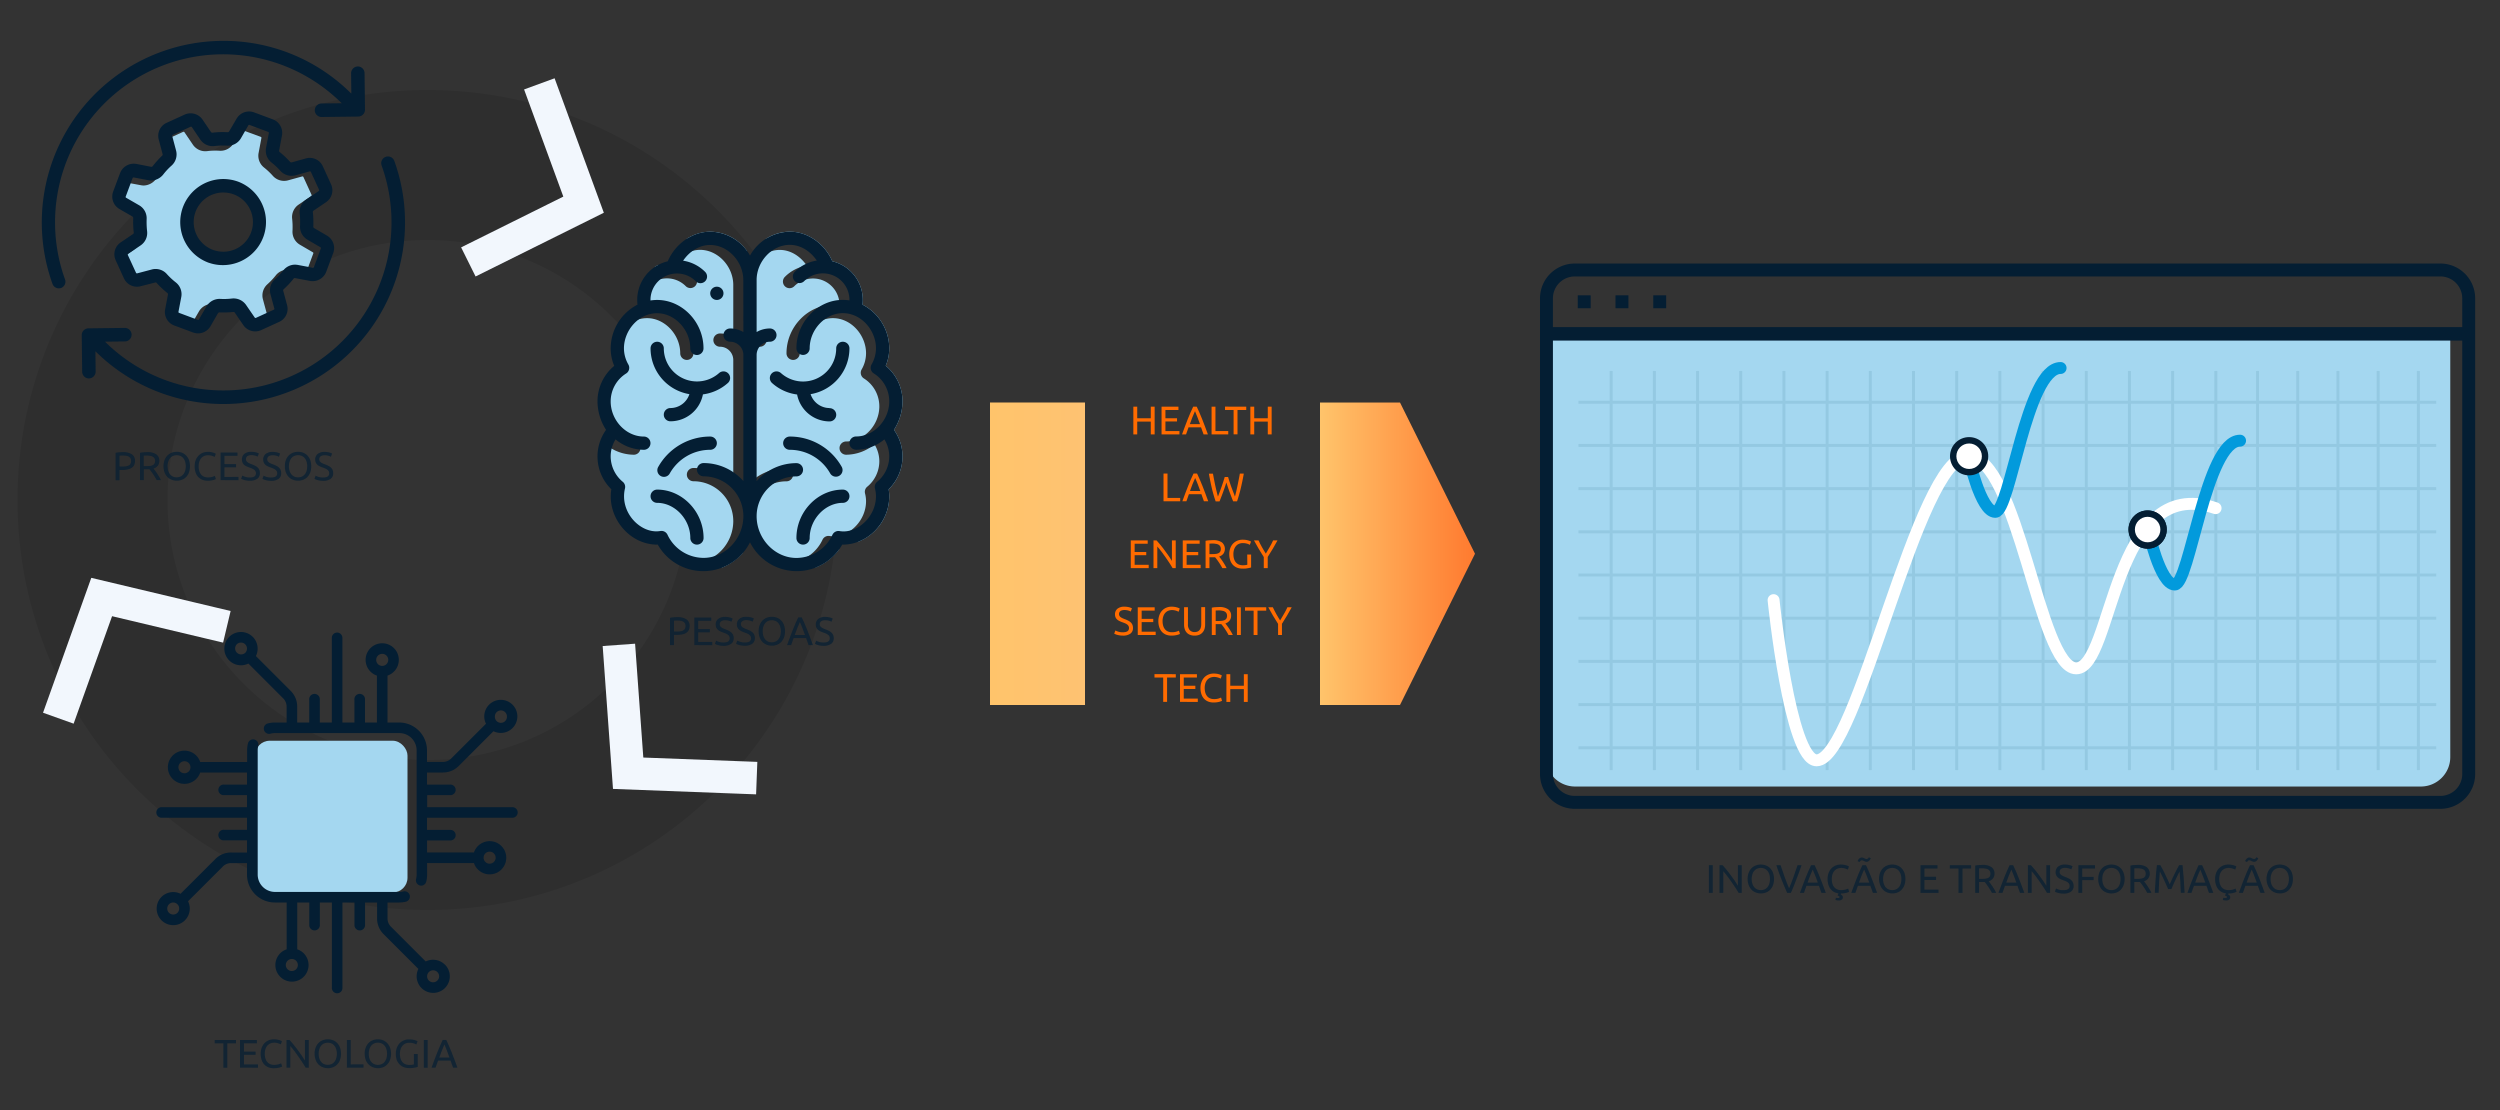 <svg id="Layer_1" data-name="Layer 1" xmlns="http://www.w3.org/2000/svg" xmlns:xlink="http://www.w3.org/1999/xlink" viewBox="0 0 1000 444">
  <rect x="0" y="0" width="1000" height="444" fill="#333333" stroke="none"/>
  <defs>
    <linearGradient id="linear-gradient" x1="528" y1="221.5" x2="590" y2="221.5" gradientUnits="userSpaceOnUse">
      <stop offset="0" stop-color="#ffc46b"/>
      <stop offset="1" stop-color="#ff7a2f"/>
    </linearGradient>
    <linearGradient id="linear-gradient-2" x1="396" y1="221.5" x2="434" y2="221.5" gradientUnits="userSpaceOnUse">
      <stop offset="0" stop-color="#ffc46b"/>
      <stop offset="1" stop-color="#fec272"/>
    </linearGradient>
  </defs>
  <title>sobre-transformacao-curva</title>
  <circle cx="171" cy="200" r="134" style="fill: none;stroke: #000;stroke-miterlimit: 10;stroke-width: 60px;opacity: 0.1"/>
  <g>
    <polyline points="217.97 39.65 233.43 81.87 193.16 101.88" style="fill: none;stroke: #f2f7fd;stroke-linecap: square;stroke-miterlimit: 10;stroke-width: 13px"/>
    <polyline points="25.52 281.16 40.67 238.81 84.42 249.22" style="fill: none;stroke: #f2f7fd;stroke-linecap: square;stroke-miterlimit: 10;stroke-width: 13px"/>
    <polyline points="296.19 311 251.26 309.29 248.02 264.43" style="fill: none;stroke: #f2f7fd;stroke-linecap: square;stroke-miterlimit: 10;stroke-width: 13px"/>
  </g>
  <g>
    <g>
      <path d="M88.48,16.35A72.64,72.64,0,0,0,21,113.56a2.68,2.68,0,0,0,2.53,1.78,3.34,3.34,0,0,0,.92-.15A2.69,2.69,0,0,0,26,111.74,67.23,67.23,0,0,1,136.29,40.92l.42.38-8.12.09a2.74,2.74,0,0,0-2.68,2.74,2.71,2.71,0,0,0,2.71,2.67h0l14.63-.18A2.73,2.73,0,0,0,146,43.89l-.18-14.63a2.7,2.7,0,0,0-2.7-2.68h0a2.74,2.74,0,0,0-2.68,2.74l.09,8.12-.41-.39A72.13,72.13,0,0,0,88.48,16.35Z" style="fill: #041e33"/>
      <path d="M32.69,134.07l.18,14.63a2.71,2.71,0,0,0,2.71,2.68h0a2.73,2.73,0,0,0,2.67-2.74l-.08-8.11.41.38A72.65,72.65,0,0,0,157.73,64.38a2.7,2.7,0,1,0-5.09,1.81A67.24,67.24,0,0,1,42.39,137.05l-.42-.39,8.12-.09a2.71,2.71,0,0,0,0-5.41h0l-14.63.18A2.7,2.7,0,0,0,32.69,134.07Z" style="fill: #041e33"/>
      <g>
        <path d="M119.46,81.84l5.06-3.42a.42.42,0,0,0,.12-.45l-3.3-7.22a.42.42,0,0,0-.45-.18l-5.68,1.57a5.86,5.86,0,0,1-1.6.21,6,6,0,0,1-4.46-2A29.13,29.13,0,0,0,105.61,67a6,6,0,0,1-2.17-5.83l1.13-6a.39.39,0,0,0-.24-.42L96.84,52a.38.38,0,0,0-.48.18l-2.94,5.12a6,6,0,0,1-5.56,3,25.65,25.65,0,0,0-5,.15,6,6,0,0,1-5.71-2.59l-3.39-5a.32.32,0,0,0-.3-.15.22.22,0,0,0-.14,0l-6.87,3.13L67.78,61a3.23,3.23,0,0,1-.19,2.23,6,6,0,0,1-2,5,25.54,25.54,0,0,0-3.36,3.6,6.41,6.41,0,0,1-4.72,2.38,6.75,6.75,0,0,1-1.13-.12L50.51,73h0a.57.57,0,0,0-.42.26L47.68,79.6a3,3,0,0,0,1.4,1.78l5.2,3a3.3,3.3,0,0,1,1.64,3,31.7,31.7,0,0,0,.18,5.35,3.39,3.39,0,0,1-.27,1.76,6,6,0,0,1-2.59,5.62l-4.47,3,1.59,3.47L52,110.29a3.2,3.2,0,0,0,.64.9l5-1.34a5.56,5.56,0,0,1,1.55-.21,6,6,0,0,1,2.75.67,3.27,3.27,0,0,1,2.72,1.08A34.06,34.06,0,0,0,68.64,115a3.28,3.28,0,0,1,1.22,3.21l-.26,1.38a6.89,6.89,0,0,1-.09,1.19l-.8,4.2a3.06,3.06,0,0,0,2,2.6l3.74,1.4,2.13.79s0,0,0,0l3-5.2a6.08,6.08,0,0,1,5.5-3,27,27,0,0,0,4.67-.15,6,6,0,0,1,3.44.64,3.33,3.33,0,0,1,3,1.44l3.42,5a3.65,3.65,0,0,0,.29.37l6.64-3a.32.32,0,0,0,.18-.41l-1.55-5.74a6,6,0,0,1,1.78-6,29.43,29.43,0,0,0,3.36-3.56,6,6,0,0,1,4.7-2.29,8,8,0,0,1,1.1.11l6,1.13a.42.42,0,0,0,.42-.23l2.79-7.5a.37.37,0,0,0-.18-.47l-5.14-3a6,6,0,0,1-3-5.53,30.87,30.87,0,0,0-.14-4.9A6,6,0,0,1,119.46,81.84ZM103.05,93.72a14.55,14.55,0,1,1-8.83-18.58A14.54,14.54,0,0,1,103.05,93.72Z" style="fill: #a4d7f0"/>
        <path d="M126.15,68.49l3.3,7.22a5.8,5.8,0,0,1,.51,2,3.06,3.06,0,0,0,.17-2.87l-1.66-3.62-1.67-3.63a3,3,0,0,0-3.16-1.74A5.62,5.62,0,0,1,126.15,68.49Z" style="fill: #029adc;opacity: 0.4"/>
        <path d="M109,60.29l-.36,1.92a.56.56,0,0,0,.24.6,38.23,38.23,0,0,1,4.16,3.92.65.65,0,0,0,.62.21l.72-.2a1.7,1.7,0,0,1-.24-.22,31.67,31.67,0,0,0-3.87-3.63A3.38,3.38,0,0,1,109,60.29Z" style="fill: #029adc;opacity: 0.4"/>
        <path d="M78.07,49.81l3.39,5a.71.71,0,0,0,.63.24L83,55a3.19,3.19,0,0,1-.61-.66L79,49.3A3,3,0,0,0,76.05,48,5.81,5.81,0,0,1,78.07,49.81Z" style="fill: #029adc;opacity: 0.4"/>
        <path d="M129.51,96.49l-5.14-3a3.36,3.36,0,0,1-1.64-3,33.52,33.52,0,0,0-.09-4.37l-.23.16a.64.64,0,0,0-.24.59,37.14,37.14,0,0,1,.18,5.77.7.7,0,0,0,.29.57l5.15,3a5.76,5.76,0,0,1,2.87,4.76l.25-.66A3.22,3.22,0,0,0,129.51,96.49Z" style="fill: #029adc;opacity: 0.4"/>
        <path d="M110.86,117.3c-.12.11-.22.23-.35.34a.67.67,0,0,0-.21.62l1.55,5.74a5.84,5.84,0,0,1,.18,1,3,3,0,0,0,.29-2.28Z" style="fill: #029adc;opacity: 0.4"/>
        <path d="M106.14,49.72a5.74,5.74,0,0,1,3.73,5.75l.34-1.8a3.09,3.09,0,0,0-1.93-3.45l-3.75-1.4-3.74-1.39a3.26,3.26,0,0,0-1.3-.19Z" style="fill: #029adc;opacity: 0.4"/>
      </g>
      <path d="M83.54,105.11a17.25,17.25,0,0,0,11.57-32.5,17.61,17.61,0,0,0-5.77-1,17.26,17.26,0,0,0-5.8,33.51ZM78.16,84.89A11.84,11.84,0,0,1,89.34,77a12.21,12.21,0,0,1,4,.69,11.85,11.85,0,0,1-4,23,12.53,12.53,0,0,1-4-.68A11.85,11.85,0,0,1,78.16,84.89Z" style="fill: #041e33"/>
      <path d="M61.06,66.49a.7.7,0,0,1-.59.24l-5.92-1.16a6.09,6.09,0,0,0-1-.09A5.85,5.85,0,0,0,48.13,69s0,.09-.06.12l-2.8,7.5a5.75,5.75,0,0,0,2.53,7l5.2,3a.66.66,0,0,1,.3.56,34,34,0,0,0,.21,5.8.63.63,0,0,1-.24.6l-5,3.38a5.75,5.75,0,0,0-2,7.14l3.3,7.23a5.74,5.74,0,0,0,5.24,3.36,5,5,0,0,0,1.48-.21L62.1,113a.59.59,0,0,1,.6.21,35.51,35.51,0,0,0,4.25,4,.65.65,0,0,1,.24.59l-1.13,5.92a5.74,5.74,0,0,0,3.65,6.48l7.5,2.79a5.86,5.86,0,0,0,2,.36,5.79,5.79,0,0,0,5-2.88l3-5.21a.67.67,0,0,1,.59-.29h0a38.84,38.84,0,0,0,5.5-.18.63.63,0,0,1,.6.24l3.42,5a5.74,5.74,0,0,0,4.75,2.53,5.81,5.81,0,0,0,2.38-.51l7.23-3.3a5.7,5.7,0,0,0,3.15-6.72l-1.55-5.74a.67.67,0,0,1,.21-.62,32.89,32.89,0,0,0,3.93-4.19.6.6,0,0,1,.59-.24l6,1.13a6.44,6.44,0,0,0,1.07.09,5.8,5.8,0,0,0,5.41-3.75l2.8-7.49a5.76,5.76,0,0,0-2.53-7l-5.15-3a.7.7,0,0,1-.29-.57,37.14,37.14,0,0,0-.18-5.77.64.64,0,0,1,.24-.59l5.05-3.42a5.74,5.74,0,0,0,2-7.14l-3.3-7.22a5.72,5.72,0,0,0-5.23-3.36,5.46,5.46,0,0,0-1.52.21l-5.71,1.6a.65.65,0,0,1-.62-.21,38.23,38.23,0,0,0-4.16-3.92.56.56,0,0,1-.24-.6l1.13-6a5.76,5.76,0,0,0-3.66-6.49l-7.49-2.79a5.9,5.9,0,0,0-2-.36,5.79,5.79,0,0,0-5,2.89l-3,5.11a.66.66,0,0,1-.6.3h0a33,33,0,0,0-6,.18.71.71,0,0,1-.63-.24l-3.39-5a5.79,5.79,0,0,0-7.13-2l-7.23,3.3a5.71,5.71,0,0,0-3.15,6.72l1.55,5.83a.61.61,0,0,1-.21.6A39.56,39.56,0,0,0,61.06,66.49Zm4.22,3.33a25.54,25.54,0,0,1,3.36-3.6,6,6,0,0,0,1.79-6l-1.55-5.83a.33.33,0,0,1,.18-.41l7.23-3.3a.22.22,0,0,1,.14,0,.32.32,0,0,1,.3.15l3.39,5a6,6,0,0,0,5.71,2.59,25.65,25.65,0,0,1,5-.15,6,6,0,0,0,5.56-3l2.94-5.12a.38.38,0,0,1,.48-.18l7.49,2.8a.39.39,0,0,1,.24.42l-1.13,6A6,6,0,0,0,108.61,65a28.41,28.41,0,0,1,3.54,3.33,6,6,0,0,0,4.46,2,5.86,5.86,0,0,0,1.6-.21l5.68-1.57a.42.42,0,0,1,.45.18l3.3,7.22a.42.42,0,0,1-.12.45l-5.06,3.42a6,6,0,0,0-2.58,5.65,30.87,30.87,0,0,1,.14,4.9,6,6,0,0,0,3,5.53l5.14,3a.37.37,0,0,1,.18.47l-2.79,7.5a.42.42,0,0,1-.42.23l-6-1.13a8,8,0,0,0-1.1-.11,6,6,0,0,0-4.7,2.29,29.43,29.43,0,0,1-3.36,3.56,6,6,0,0,0-1.78,6l1.55,5.74a.32.32,0,0,1-.18.41l-7.23,3.31a.27.27,0,0,1-.15,0,.31.31,0,0,1-.29-.15L98.44,122a6.07,6.07,0,0,0-5.68-2.59,27,27,0,0,1-4.67.15,6.08,6.08,0,0,0-5.5,3l-3,5.2a.38.38,0,0,1-.48.18l-7.49-2.8a.37.37,0,0,1-.24-.41l1.13-5.92a6,6,0,0,0-2.2-5.86,27.29,27.29,0,0,1-3.6-3.36,6,6,0,0,0-4.46-2,5.56,5.56,0,0,0-1.55.21l-5.82,1.54a.43.43,0,0,1-.45-.17L51.13,102a.42.42,0,0,1,.12-.45l5-3.39a6,6,0,0,0,2.59-5.67,33.49,33.49,0,0,1-.18-4.91,6,6,0,0,0-3-5.47l-5.2-3a.36.36,0,0,1-.18-.47l2.76-7.41a.57.57,0,0,1,.42-.26h0l5.92,1.13a6.75,6.75,0,0,0,1.13.12A6.41,6.41,0,0,0,65.28,69.82Z" style="fill: #041e33"/>
    </g>
    <g style="opacity: 0.7">
      <path d="M49.19,180.86a6.2,6.2,0,0,1,3.59.89A3,3,0,0,1,54,184.4a3.61,3.61,0,0,1-.35,1.64,2.83,2.83,0,0,1-1,1.1,4.62,4.62,0,0,1-1.58.62A11,11,0,0,1,49,188H47.8v4.11H46.24V181.13a8.81,8.81,0,0,1,1.47-.21C48.25,180.88,48.74,180.86,49.19,180.86Zm.13,1.36c-.67,0-1.17,0-1.52.05v4.35H49a8.87,8.87,0,0,0,1.44-.1,3.12,3.12,0,0,0,1.08-.36,1.65,1.65,0,0,0,.68-.68,2.21,2.21,0,0,0,.24-1.1,2.11,2.11,0,0,0-.24-1.06,2,2,0,0,0-.68-.66,2.91,2.91,0,0,0-1-.34A6.4,6.4,0,0,0,49.32,182.22Z" style="fill: #041e33"/>
      <path d="M61.4,187.42c.17.21.38.49.64.84s.53.73.81,1.15.55.86.83,1.32a13.08,13.08,0,0,1,.69,1.33H62.68c-.22-.4-.45-.82-.7-1.23s-.5-.81-.76-1.19-.51-.74-.76-1.07-.48-.62-.68-.86H57.52v4.34H56V181.13a8.81,8.81,0,0,1,1.47-.21c.53,0,1-.06,1.48-.06a6.06,6.06,0,0,1,3.56.88,3,3,0,0,1,1.22,2.62,3.12,3.12,0,0,1-.58,1.89A3.46,3.46,0,0,1,61.4,187.42ZM59,182.22c-.66,0-1.16,0-1.52.05v4.17h1.11a10.58,10.58,0,0,0,1.44-.08,3.27,3.27,0,0,0,1.08-.3,1.66,1.66,0,0,0,.68-.63,2.11,2.11,0,0,0,.24-1.08,2.05,2.05,0,0,0-.24-1,1.79,1.79,0,0,0-.65-.66,2.72,2.72,0,0,0-1-.33A6.33,6.33,0,0,0,59,182.22Z" style="fill: #041e33"/>
      <path d="M65.41,186.51a6.7,6.7,0,0,1,.43-2.51A5.11,5.11,0,0,1,67,182.18a4.89,4.89,0,0,1,1.69-1.1,5.87,5.87,0,0,1,2.06-.36,5.65,5.65,0,0,1,2,.36,4.85,4.85,0,0,1,1.68,1.1A5.23,5.23,0,0,1,75.58,184a7.71,7.71,0,0,1,0,5,5.23,5.23,0,0,1-1.14,1.82,4.69,4.69,0,0,1-1.68,1.09,5.45,5.45,0,0,1-2,.37,5.66,5.66,0,0,1-2.06-.37A4.73,4.73,0,0,1,67,190.84,5.11,5.11,0,0,1,65.84,189,6.7,6.7,0,0,1,65.41,186.51Zm1.63,0a6.18,6.18,0,0,0,.26,1.83,4,4,0,0,0,.73,1.4,3.24,3.24,0,0,0,1.15.89,3.91,3.91,0,0,0,3,0,3.21,3.21,0,0,0,1.14-.89,4,4,0,0,0,.73-1.4,6.57,6.57,0,0,0,0-3.66,4,4,0,0,0-.73-1.4,3.1,3.1,0,0,0-1.14-.89,3.91,3.91,0,0,0-3,0,3.13,3.13,0,0,0-1.15.89,4,4,0,0,0-.73,1.4A6.18,6.18,0,0,0,67,186.51Z" style="fill: #041e33"/>
      <path d="M83.08,192.3a5.81,5.81,0,0,1-2.13-.38,4.6,4.6,0,0,1-1.65-1.12A5,5,0,0,1,78.24,189a7.24,7.24,0,0,1-.38-2.47,6.77,6.77,0,0,1,.42-2.47,5.5,5.5,0,0,1,1.15-1.82,4.9,4.9,0,0,1,1.68-1.12,5.38,5.38,0,0,1,2-.38,6.73,6.73,0,0,1,2.19.32,4.39,4.39,0,0,1,.67.25l.35.19-.45,1.28a2.24,2.24,0,0,0-.41-.2c-.18-.08-.39-.15-.62-.23a6.89,6.89,0,0,0-.75-.18,4.57,4.57,0,0,0-.83-.07,4,4,0,0,0-1.58.3,3.28,3.28,0,0,0-1.2.88,4,4,0,0,0-.76,1.4,6.26,6.26,0,0,0-.26,1.85,6.45,6.45,0,0,0,.23,1.81,3.92,3.92,0,0,0,.7,1.4,3,3,0,0,0,1.16.9,3.87,3.87,0,0,0,1.62.32,6,6,0,0,0,1.78-.22,9.24,9.24,0,0,0,1-.4l.4,1.28a2.39,2.39,0,0,1-.4.2,6.21,6.21,0,0,1-.72.23,9.19,9.19,0,0,1-1,.19A9.57,9.57,0,0,1,83.08,192.3Z" style="fill: #041e33"/>
      <path d="M88.23,192.06V181H95v1.33H89.78v3.3h4.64v1.29H89.78v3.84H95.4v1.33Z" style="fill: #041e33"/>
      <path d="M99.94,191c1.62,0,2.43-.56,2.43-1.67a1.61,1.61,0,0,0-.22-.87,1.9,1.9,0,0,0-.58-.62,3.73,3.73,0,0,0-.84-.46c-.31-.13-.65-.26-1-.38a9.9,9.9,0,0,1-1.15-.48,4,4,0,0,1-1-.62A2.74,2.74,0,0,1,97,185a2.89,2.89,0,0,1-.23-1.2,2.79,2.79,0,0,1,1-2.27,4.22,4.22,0,0,1,2.74-.81,7.42,7.42,0,0,1,1.83.21,4.46,4.46,0,0,1,1.21.47l-.5,1.27a4,4,0,0,0-1-.41,5.43,5.43,0,0,0-1.54-.2,3.1,3.1,0,0,0-.83.1,2.31,2.31,0,0,0-.68.28,1.5,1.5,0,0,0-.45.49,1.59,1.59,0,0,0,0,1.45,1.77,1.77,0,0,0,.49.54,4.77,4.77,0,0,0,.75.42c.28.13.59.26.93.38s.92.39,1.32.58a4.09,4.09,0,0,1,1,.69,2.68,2.68,0,0,1,.68.95,3.34,3.34,0,0,1,.24,1.34,2.62,2.62,0,0,1-1.06,2.24,5,5,0,0,1-3,.78,7.55,7.55,0,0,1-1.21-.09,8.69,8.69,0,0,1-1-.21,6,6,0,0,1-.75-.25l-.49-.23.47-1.28a6.73,6.73,0,0,0,1.12.46A5.74,5.74,0,0,0,99.94,191Z" style="fill: #041e33"/>
      <path d="M108.45,191c1.62,0,2.43-.56,2.43-1.67a1.7,1.7,0,0,0-.21-.87,2,2,0,0,0-.59-.62,3.73,3.73,0,0,0-.84-.46c-.31-.13-.65-.26-1-.38a9.9,9.9,0,0,1-1.15-.48,3.74,3.74,0,0,1-.94-.62,2.62,2.62,0,0,1-.64-.86,2.89,2.89,0,0,1-.23-1.2,2.79,2.79,0,0,1,1-2.27,4.24,4.24,0,0,1,2.74-.81,7.42,7.42,0,0,1,1.83.21,4.46,4.46,0,0,1,1.21.47l-.5,1.27a4,4,0,0,0-1-.41,5.43,5.43,0,0,0-1.54-.2,3.1,3.1,0,0,0-.83.1,2.15,2.15,0,0,0-.67.28,1.51,1.51,0,0,0-.45,1.94,1.91,1.91,0,0,0,.49.54,5.27,5.27,0,0,0,.75.42c.28.13.59.26.93.38s.92.39,1.32.58a4.09,4.09,0,0,1,1,.69,2.68,2.68,0,0,1,.68.95,3.34,3.34,0,0,1,.24,1.34,2.62,2.62,0,0,1-1.06,2.24,5,5,0,0,1-3,.78,7.55,7.55,0,0,1-1.21-.09,9.2,9.2,0,0,1-1-.21,6,6,0,0,1-.75-.25l-.48-.23.46-1.28a7.12,7.12,0,0,0,1.12.46A5.78,5.78,0,0,0,108.45,191Z" style="fill: #041e33"/>
      <path d="M113.94,186.51a6.91,6.91,0,0,1,.42-2.51,5.25,5.25,0,0,1,1.15-1.82,4.93,4.93,0,0,1,1.7-1.1,5.87,5.87,0,0,1,2.06-.36,5.65,5.65,0,0,1,2,.36,4.91,4.91,0,0,1,1.67,1.1,5.4,5.4,0,0,1,1.15,1.82,7.71,7.71,0,0,1,0,5,5.4,5.4,0,0,1-1.15,1.82,4.74,4.74,0,0,1-1.67,1.09,5.45,5.45,0,0,1-2,.37,5.66,5.66,0,0,1-2.06-.37,4.77,4.77,0,0,1-1.7-1.09,5.25,5.25,0,0,1-1.15-1.82A6.91,6.91,0,0,1,113.94,186.51Zm1.63,0a6.18,6.18,0,0,0,.26,1.83,4.12,4.12,0,0,0,.72,1.4,3.28,3.28,0,0,0,1.16.89,3.56,3.56,0,0,0,1.52.31,3.5,3.5,0,0,0,1.52-.31,3.33,3.33,0,0,0,1.15-.89,4.13,4.13,0,0,0,.73-1.4,6.82,6.82,0,0,0,0-3.66,4.13,4.13,0,0,0-.73-1.4,3.22,3.22,0,0,0-1.15-.89,3.5,3.5,0,0,0-1.52-.31,3.56,3.56,0,0,0-1.52.31,3.17,3.17,0,0,0-1.16.89,4.12,4.12,0,0,0-.72,1.4A6.18,6.18,0,0,0,115.57,186.51Z" style="fill: #041e33"/>
      <path d="M129.25,191c1.62,0,2.43-.56,2.43-1.67a1.7,1.7,0,0,0-.21-.87,2,2,0,0,0-.59-.62,3.73,3.73,0,0,0-.84-.46c-.31-.13-.65-.26-1-.38a9.9,9.9,0,0,1-1.15-.48,3.74,3.74,0,0,1-.94-.62,2.62,2.62,0,0,1-.64-.86,2.89,2.89,0,0,1-.23-1.2,2.79,2.79,0,0,1,1-2.27,4.24,4.24,0,0,1,2.74-.81,7.42,7.42,0,0,1,1.83.21,4.46,4.46,0,0,1,1.21.47l-.5,1.27a4,4,0,0,0-1-.41,5.43,5.43,0,0,0-1.54-.2,3.1,3.1,0,0,0-.83.1,2.15,2.15,0,0,0-.67.28,1.51,1.51,0,0,0-.45,1.94,1.91,1.91,0,0,0,.49.54,5.27,5.27,0,0,0,.75.42c.28.13.59.26.93.38s.92.39,1.32.58a4.09,4.09,0,0,1,1,.69,2.68,2.68,0,0,1,.68.95,3.34,3.34,0,0,1,.24,1.34,2.62,2.62,0,0,1-1.06,2.24,5,5,0,0,1-3,.78,7.55,7.55,0,0,1-1.21-.09,9.2,9.2,0,0,1-1-.21,6,6,0,0,1-.75-.25l-.48-.23.46-1.28a7.12,7.12,0,0,0,1.12.46A5.74,5.74,0,0,0,129.25,191Z" style="fill: #041e33"/>
    </g>
  </g>
  <g>
    <g>
      <rect x="102" y="296.29" width="61" height="60.71" rx="5.92" style="fill: #a4d7f0"/>
      <path d="M204.88,322.87h-34v-4.81H180a2.12,2.12,0,1,0,0-4.23h-9.19V309h6.38a8.83,8.83,0,0,0,6.29-2.6l13.91-13.91a6.62,6.62,0,1,0-3-3l-13.91,13.91a4.64,4.64,0,0,1-3.3,1.37h-6.38v-4.67A11.17,11.17,0,0,0,159.68,289H155V270.24a6.64,6.64,0,1,0-4.23,0V289H146v-9.18a2.12,2.12,0,1,0-4.23,0V289h-4.81v-34a2.12,2.12,0,0,0-4.23,0v34h-4.81v-9.18a2.12,2.12,0,1,0-4.23,0V289h-4.81v-6.37a8.84,8.84,0,0,0-2.61-6.29l-13.91-13.92a6.66,6.66,0,1,0-3,3l13.91,13.92a4.64,4.64,0,0,1,1.37,3.3V289H110a11.41,11.41,0,0,0-2.79.35,2.12,2.12,0,1,0,1.06,4.1,7.13,7.13,0,0,1,1.73-.22h49.73a6.93,6.93,0,0,1,6.92,6.93v49.73a7.19,7.19,0,0,1-.21,1.73,2.11,2.11,0,0,0,1.52,2.57,1.93,1.93,0,0,0,.53.07,2.1,2.1,0,0,0,2-1.59,10.81,10.81,0,0,0,.35-2.78v-4.67h18.73a6.64,6.64,0,1,0,0-4.23H170.83v-4.81H180a2.12,2.12,0,1,0,0-4.23h-9.19V327.1h34a2.12,2.12,0,1,0,0-4.23Zm-6.22-38a2.41,2.41,0,0,1,4.11,1.7,2.41,2.41,0,1,1-4.81,0A2.38,2.38,0,0,1,198.66,284.86ZM98.09,261.14a2.41,2.41,0,0,1-3.4-3.41,2.41,2.41,0,0,1,3.4,0A2.41,2.41,0,0,1,98.09,261.14Zm54.81,5.22a2.41,2.41,0,1,1,2.4-2.41A2.41,2.41,0,0,1,152.9,266.36Zm42.94,74.3a2.41,2.41,0,1,1-2.4,2.4A2.41,2.41,0,0,1,195.84,340.66Z" style="fill: #041e33"/>
      <path d="M177.93,385.84a6.65,6.65,0,0,0-7.64-1.25l-13.91-13.91a4.64,4.64,0,0,1-1.37-3.3V361h4.67a11.41,11.41,0,0,0,2.79-.35,2.12,2.12,0,0,0-1.06-4.1,6.67,6.67,0,0,1-1.73.22H110a6.93,6.93,0,0,1-6.92-6.92V300.12a7.13,7.13,0,0,1,.21-1.73,2.11,2.11,0,1,0-4.09-1.06,10.94,10.94,0,0,0-.35,2.79v4.67H80.08a6.64,6.64,0,1,0,0,4.22H98.8v4.82H89.61a2.12,2.12,0,1,0,0,4.23H98.8v4.81h-34a2.12,2.12,0,1,0,0,4.23H98.8v4.81H89.61a2.12,2.12,0,1,0,0,4.23H98.8V341H92.42a8.84,8.84,0,0,0-6.29,2.61l-13.91,13.9a6.62,6.62,0,1,0,3,3l13.91-13.9a4.6,4.6,0,0,1,3.3-1.37H98.8v4.67A11.16,11.16,0,0,0,110,361h4.67v18.72a6.64,6.64,0,1,0,4.23,0V361h4.81v9.19a2.12,2.12,0,0,0,4.23,0V361h4.81v34.05a2.12,2.12,0,1,0,4.23,0V361h4.81v9.19a2.12,2.12,0,0,0,4.23,0V361h4.81v6.38a8.84,8.84,0,0,0,2.61,6.29l13.91,13.91a6.63,6.63,0,1,0,10.63-1.74ZM73.79,309.31a2.41,2.41,0,1,1,2.4-2.41A2.41,2.41,0,0,1,73.79,309.31ZM71,365.11a2.42,2.42,0,0,1-1.7.7,2.41,2.41,0,0,1-2.41-2.4A2.42,2.42,0,0,1,69.27,361a2.41,2.41,0,0,1,2.4,2.41A2.42,2.42,0,0,1,71,365.11ZM119.14,386a2.41,2.41,0,1,1-2.41-2.41A2.41,2.41,0,0,1,119.14,386Zm55.8,6.22a2.4,2.4,0,1,1,0-3.4A2.4,2.4,0,0,1,174.94,392.23Z" style="fill: #041e33"/>
    </g>
    <g style="opacity: 0.7">
      <path d="M94.4,416v1.35H90.92v9.74H89.36v-9.74H85.88V416Z" style="fill: #041e33"/>
      <path d="M96,427.06V416h6.77v1.33H97.59v3.3h4.64v1.29H97.59v3.84h5.61v1.33Z" style="fill: #041e33"/>
      <path d="M109.49,427.3a5.81,5.81,0,0,1-2.13-.38,4.6,4.6,0,0,1-1.65-1.12,5.17,5.17,0,0,1-1.06-1.82,7.49,7.49,0,0,1-.38-2.47,6.76,6.76,0,0,1,.43-2.47,5.32,5.32,0,0,1,1.14-1.82,4.9,4.9,0,0,1,1.68-1.12,5.38,5.38,0,0,1,2-.38,7.76,7.76,0,0,1,1.24.09,7.57,7.57,0,0,1,1,.23,4.65,4.65,0,0,1,.66.25l.36.19-.45,1.28a2.81,2.81,0,0,0-.42-.2c-.18-.08-.38-.15-.61-.23a6.56,6.56,0,0,0-.76-.18,4.47,4.47,0,0,0-.82-.07,4,4,0,0,0-1.58.3,3.28,3.28,0,0,0-1.2.88,3.85,3.85,0,0,0-.76,1.4,5.94,5.94,0,0,0-.27,1.85,6.84,6.84,0,0,0,.23,1.81,4.09,4.09,0,0,0,.7,1.4,3.11,3.11,0,0,0,1.16.9,3.9,3.9,0,0,0,1.62.32,6,6,0,0,0,1.78-.22,9.56,9.56,0,0,0,1.06-.4l.4,1.28a2.88,2.88,0,0,1-.4.2c-.2.08-.44.15-.72.23a9.35,9.35,0,0,1-2.26.27Z" style="fill: #041e33"/>
      <path d="M122.24,427.06c-.23-.39-.5-.84-.81-1.33s-.63-1-1-1.53-.72-1.06-1.1-1.6-.75-1.07-1.12-1.58-.74-1-1.09-1.43-.68-.84-1-1.19v8.66h-1.52V416h1.23c.51.54,1,1.16,1.61,1.87s1.14,1.44,1.7,2.19,1.09,1.49,1.58,2.21.92,1.38,1.26,1.94V416h1.52v11.09Z" style="fill: #041e33"/>
      <path d="M125.84,421.51a6.7,6.7,0,0,1,.43-2.51,5.11,5.11,0,0,1,1.15-1.82,4.89,4.89,0,0,1,1.69-1.1,5.87,5.87,0,0,1,2.06-.36,5.61,5.61,0,0,1,2,.36,4.85,4.85,0,0,1,1.68,1.1A5.23,5.23,0,0,1,136,419a7.71,7.71,0,0,1,0,5,5.23,5.23,0,0,1-1.14,1.82,4.69,4.69,0,0,1-1.68,1.09,5.41,5.41,0,0,1-2,.37,5.66,5.66,0,0,1-2.06-.37,4.73,4.73,0,0,1-1.69-1.09,5.11,5.11,0,0,1-1.15-1.82A6.7,6.7,0,0,1,125.84,421.51Zm1.63,0a6.18,6.18,0,0,0,.26,1.83,4,4,0,0,0,.73,1.4,3.24,3.24,0,0,0,1.15.89,3.91,3.91,0,0,0,3,0,3.21,3.21,0,0,0,1.14-.89,4,4,0,0,0,.73-1.4,6.57,6.57,0,0,0,0-3.66,4,4,0,0,0-.73-1.4,3.1,3.1,0,0,0-1.14-.89,3.91,3.91,0,0,0-3,0,3.13,3.13,0,0,0-1.15.89,4,4,0,0,0-.73,1.4A6.18,6.18,0,0,0,127.47,421.51Z" style="fill: #041e33"/>
      <path d="M145.41,425.72v1.34h-6.67V416h1.55v9.75Z" style="fill: #041e33"/>
      <path d="M145.87,421.51a6.91,6.91,0,0,1,.43-2.51,5.11,5.11,0,0,1,1.15-1.82,4.93,4.93,0,0,1,1.7-1.1,5.82,5.82,0,0,1,2-.36,5.71,5.71,0,0,1,2,.36,4.91,4.91,0,0,1,1.67,1.1A5.23,5.23,0,0,1,156,419a7.54,7.54,0,0,1,0,5,5.23,5.23,0,0,1-1.14,1.82,4.74,4.74,0,0,1-1.67,1.09,5.5,5.5,0,0,1-2,.37,5.61,5.61,0,0,1-2-.37,4.77,4.77,0,0,1-1.7-1.09A5.11,5.11,0,0,1,146.3,424,6.91,6.91,0,0,1,145.87,421.51Zm1.64,0a6.18,6.18,0,0,0,.25,1.83,4.13,4.13,0,0,0,.73,1.4,3.24,3.24,0,0,0,1.15.89,3.61,3.61,0,0,0,1.53.31,3.56,3.56,0,0,0,1.52-.31,3.21,3.21,0,0,0,1.14-.89,4,4,0,0,0,.73-1.4,6.57,6.57,0,0,0,0-3.66,4,4,0,0,0-.73-1.4,3.1,3.1,0,0,0-1.14-.89,3.56,3.56,0,0,0-1.52-.31,3.61,3.61,0,0,0-1.53.31,3.13,3.13,0,0,0-1.15.89,4.13,4.13,0,0,0-.73,1.4A6.18,6.18,0,0,0,147.51,421.51Z" style="fill: #041e33"/>
      <path d="M165.54,421.6h1.55v5.19c-.13,0-.31.09-.55.14s-.52.11-.83.16-.66.1-1,.14a10.56,10.56,0,0,1-1.13,0,5.61,5.61,0,0,1-2.13-.38,4.6,4.6,0,0,1-1.65-1.12A5,5,0,0,1,158.7,424a7.39,7.39,0,0,1-.38-2.46,6.56,6.56,0,0,1,.43-2.47,5.32,5.32,0,0,1,1.14-1.82,4.85,4.85,0,0,1,1.69-1.12,5.44,5.44,0,0,1,2.07-.38,8.92,8.92,0,0,1,1.34.09,7.91,7.91,0,0,1,1,.23,5.6,5.6,0,0,1,.68.25l.36.19-.5,1.3a4.19,4.19,0,0,0-1.23-.5,5.93,5.93,0,0,0-1.57-.2,3.81,3.81,0,0,0-1.54.3,3.25,3.25,0,0,0-1.19.88,4.18,4.18,0,0,0-.76,1.4,5.94,5.94,0,0,0-.27,1.85,6.84,6.84,0,0,0,.23,1.81,3.94,3.94,0,0,0,.71,1.4,3.11,3.11,0,0,0,1.16.9,4,4,0,0,0,1.64.32,7.61,7.61,0,0,0,1.15-.07,4.54,4.54,0,0,0,.68-.14Z" style="fill: #041e33"/>
      <path d="M169.52,416h1.55v11.09h-1.55Z" style="fill: #041e33"/>
      <path d="M181.23,427.06c-.18-.48-.35-.95-.51-1.42l-.49-1.41h-5l-1,2.83h-1.61c.42-1.17.82-2.26,1.2-3.26s.74-1.94,1.09-2.84.72-1.75,1.07-2.56.72-1.63,1.1-2.43h1.43c.38.8.75,1.61,1.1,2.43s.71,1.67,1.06,2.56.73,1.85,1.1,2.84l1.2,3.26ZM179.78,423q-.51-1.4-1-2.7c-.33-.87-.68-1.7-1-2.5-.37.8-.72,1.63-1.06,2.5s-.67,1.77-1,2.7Z" style="fill: #041e33"/>
    </g>
  </g>
  <g>
    <g style="opacity: 0.7">
      <path d="M271,246.86a6.2,6.2,0,0,1,3.59.89,3,3,0,0,1,1.25,2.65,3.61,3.61,0,0,1-.34,1.64,2.83,2.83,0,0,1-1,1.1,4.62,4.62,0,0,1-1.58.62,11,11,0,0,1-2.09.19h-1.24v4.11H268V247.13a8.81,8.81,0,0,1,1.47-.21C270,246.88,270.51,246.86,271,246.86Zm.12,1.36c-.66,0-1.16,0-1.52.05v4.35h1.17a9,9,0,0,0,1.44-.1,3.12,3.12,0,0,0,1.08-.36,1.71,1.71,0,0,0,.68-.68,2.21,2.21,0,0,0,.24-1.1,2,2,0,0,0-.25-1.06,1.93,1.93,0,0,0-.67-.66,2.91,2.91,0,0,0-1-.34A6.51,6.51,0,0,0,271.08,248.22Z" style="fill: #041e33"/>
      <path d="M277.74,258.06V247h6.77v1.33h-5.22v3.3h4.64v1.29h-4.64v3.84h5.62v1.33Z" style="fill: #041e33"/>
      <path d="M289.45,257c1.62,0,2.43-.56,2.43-1.67a1.7,1.7,0,0,0-.21-.87,2,2,0,0,0-.59-.62,3.73,3.73,0,0,0-.84-.46c-.31-.13-.65-.26-1-.38a9.9,9.9,0,0,1-1.15-.48,3.74,3.74,0,0,1-.94-.62,2.62,2.62,0,0,1-.64-.86,2.89,2.89,0,0,1-.23-1.2,2.79,2.79,0,0,1,1-2.27,4.24,4.24,0,0,1,2.74-.81,7.42,7.42,0,0,1,1.83.21,4.46,4.46,0,0,1,1.21.47l-.5,1.27a4,4,0,0,0-1-.41,5.43,5.43,0,0,0-1.54-.2,3.1,3.1,0,0,0-.83.1,2.15,2.15,0,0,0-.67.28,1.51,1.51,0,0,0-.45,1.94,1.91,1.91,0,0,0,.49.54,5.27,5.27,0,0,0,.75.42c.28.13.59.26.93.38s.92.39,1.32.58a4.09,4.09,0,0,1,1,.69,2.68,2.68,0,0,1,.68.95,3.34,3.34,0,0,1,.24,1.34,2.62,2.62,0,0,1-1.06,2.24,5,5,0,0,1-3,.78,7.55,7.55,0,0,1-1.21-.09,9.2,9.2,0,0,1-1-.21,6,6,0,0,1-.75-.25l-.48-.23.46-1.28a7.12,7.12,0,0,0,1.12.46A5.78,5.78,0,0,0,289.45,257Z" style="fill: #041e33"/>
      <path d="M298,257c1.62,0,2.43-.56,2.43-1.67a1.7,1.7,0,0,0-.21-.87,2,2,0,0,0-.59-.62,3.73,3.73,0,0,0-.84-.46c-.31-.13-.64-.26-1-.38a9.9,9.9,0,0,1-1.15-.48,3.74,3.74,0,0,1-.94-.62A2.46,2.46,0,0,1,295,251a2.73,2.73,0,0,1-.24-1.2,2.77,2.77,0,0,1,1-2.27,4.19,4.19,0,0,1,2.73-.81,7.42,7.42,0,0,1,1.83.21,4.33,4.33,0,0,1,1.21.47l-.49,1.27a4.32,4.32,0,0,0-1-.41,5.55,5.55,0,0,0-1.55-.2,3.15,3.15,0,0,0-.83.1,2.15,2.15,0,0,0-.67.28,1.53,1.53,0,0,0-.46.49,1.59,1.59,0,0,0,0,1.45,1.81,1.81,0,0,0,.5.54,4.65,4.65,0,0,0,.74.42,9.64,9.64,0,0,0,.94.38c.48.2.92.39,1.32.58a4.28,4.28,0,0,1,1,.69,2.81,2.81,0,0,1,.68.95,3.34,3.34,0,0,1,.24,1.34,2.63,2.63,0,0,1-1.07,2.24,5,5,0,0,1-3,.78,7.55,7.55,0,0,1-1.21-.09,9.77,9.77,0,0,1-1-.21,5.29,5.29,0,0,1-.74-.25l-.49-.23.46-1.28a7.12,7.12,0,0,0,1.12.46A5.78,5.78,0,0,0,298,257Z" style="fill: #041e33"/>
      <path d="M303.45,252.51a6.91,6.91,0,0,1,.42-2.51,5.27,5.27,0,0,1,1.16-1.82,4.89,4.89,0,0,1,1.69-1.1,5.87,5.87,0,0,1,2.06-.36,5.65,5.65,0,0,1,2,.36,4.81,4.81,0,0,1,1.67,1.1,5.25,5.25,0,0,1,1.15,1.82,7.71,7.71,0,0,1,0,5,5.25,5.25,0,0,1-1.15,1.82,4.65,4.65,0,0,1-1.67,1.09,5.45,5.45,0,0,1-2,.37,5.66,5.66,0,0,1-2.06-.37,4.73,4.73,0,0,1-1.69-1.09,5.27,5.27,0,0,1-1.16-1.82A6.91,6.91,0,0,1,303.45,252.51Zm1.63,0a6.18,6.18,0,0,0,.26,1.83,4,4,0,0,0,.73,1.4,3.16,3.16,0,0,0,1.15.89,3.91,3.91,0,0,0,3,0,3.3,3.3,0,0,0,1.14-.89,4.13,4.13,0,0,0,.73-1.4,6.82,6.82,0,0,0,0-3.66,4.13,4.13,0,0,0-.73-1.4,3.18,3.18,0,0,0-1.14-.89,3.91,3.91,0,0,0-3,0,3.05,3.05,0,0,0-1.15.89,4,4,0,0,0-.73,1.4A6.18,6.18,0,0,0,305.08,252.51Z" style="fill: #041e33"/>
      <path d="M323.45,258.06c-.18-.48-.35-.95-.51-1.42l-.5-1.41h-5l-1,2.83h-1.62l1.2-3.26c.38-1,.74-1.94,1.1-2.84s.71-1.75,1.06-2.56.72-1.63,1.11-2.43h1.42c.39.8.75,1.61,1.11,2.43s.7,1.67,1.06,2.56.72,1.85,1.1,2.84l1.2,3.26ZM322,254c-.34-.93-.68-1.83-1-2.7s-.69-1.7-1.05-2.5c-.37.8-.73,1.63-1.06,2.5s-.67,1.77-1,2.7Z" style="fill: #041e33"/>
      <path d="M329.48,257c1.62,0,2.43-.56,2.43-1.67a1.7,1.7,0,0,0-.21-.87,2,2,0,0,0-.59-.62,3.73,3.73,0,0,0-.84-.46c-.31-.13-.64-.26-1-.38a9.9,9.9,0,0,1-1.15-.48,3.74,3.74,0,0,1-.94-.62,2.46,2.46,0,0,1-.63-.86,2.73,2.73,0,0,1-.24-1.2,2.77,2.77,0,0,1,1-2.27,4.19,4.19,0,0,1,2.73-.81,7.42,7.42,0,0,1,1.83.21,4.33,4.33,0,0,1,1.21.47l-.49,1.27a4.32,4.32,0,0,0-1-.41,5.55,5.55,0,0,0-1.55-.2,3.15,3.15,0,0,0-.83.1,2.15,2.15,0,0,0-.67.28,1.53,1.53,0,0,0-.46.49,1.59,1.59,0,0,0,0,1.45,1.81,1.81,0,0,0,.5.54,4.65,4.65,0,0,0,.74.42,9.64,9.64,0,0,0,.94.38c.48.2.92.39,1.32.58a4.28,4.28,0,0,1,1,.69,2.81,2.81,0,0,1,.68.95,3.34,3.34,0,0,1,.24,1.34,2.63,2.63,0,0,1-1.07,2.24,5,5,0,0,1-3,.78,7.55,7.55,0,0,1-1.21-.09,9.77,9.77,0,0,1-1-.21,5.29,5.29,0,0,1-.74-.25l-.49-.23.46-1.28a7.12,7.12,0,0,0,1.12.46A5.78,5.78,0,0,0,329.48,257Z" style="fill: #041e33"/>
    </g>
    <g>
      <g>
        <path d="M261.76,106.91c.44-.15.88-.28,1.34-.39.08-.2.18-.39.27-.58A15.27,15.27,0,0,0,261.76,106.91Z" style="fill: #a4d7f0"/>
        <path d="M288,133.39a10.49,10.49,0,0,1,5.31,1.43V114c0-7.49-6.2-14.06-13.26-14.06-4.58,0-8.47,2.82-10.81,6.29a15.78,15.78,0,0,1,8.8,4.47,2.65,2.65,0,0,1-3.75,3.75,10.61,10.61,0,0,0-18.11,7.5v.21a18.09,18.09,0,0,1,2.65-.21c10.06,0,18.56,8.87,18.56,19.37a2.65,2.65,0,0,1-5.3,0c0-7.49-6.2-14.06-13.26-14.06-7.43,0-13.26,6.9-13.26,14.06a13.06,13.06,0,0,0,1.78,6.49,2.67,2.67,0,0,1-.89,3.55,13.17,13.17,0,0,0-6.2,11.17c0,7.49,6.07,14.06,13.27,14.06a2.65,2.65,0,1,1,0,5.3,17.88,17.88,0,0,1-11.32-4.17,13,13,0,0,0-1.95,6.83,13.21,13.21,0,0,0,4.84,10.14,2.64,2.64,0,0,1,.88,2.66c-2.3,9.56,6.2,18.11,13.75,17.08l.56-.08a2.67,2.67,0,0,1,2.7,1.52,16,16,0,0,0,14.4,9.25c8.63,0,15.92-7.65,15.92-16.7a15.94,15.94,0,0,0-15.92-15.92,2.65,2.65,0,0,1,0-5.3,21.18,21.18,0,0,1,15.92,7.2V144a5.31,5.31,0,0,0-5.31-5.31,2.65,2.65,0,0,1,0-5.3Z" style="fill: #a4d7f0"/>
        <path d="M322.72,106.26c-2.34-3.47-6.23-6.29-10.81-6.29-7.06,0-13.26,6.57-13.26,14.06v20.79a10.49,10.49,0,0,1,5.31-1.43,2.65,2.65,0,1,1,0,5.3,5.31,5.31,0,0,0-5.31,5.31v50.43a21.18,21.18,0,0,1,15.92-7.2,2.65,2.65,0,1,1,0,5.3,15.94,15.94,0,0,0-15.92,15.92c0,9.05,7.29,16.7,15.92,16.7A16,16,0,0,0,329,215.9a2.66,2.66,0,0,1,2.7-1.52l.56.08c6.72.91,14.16-5.74,14.16-14a13.18,13.18,0,0,0-.41-3.11,2.64,2.64,0,0,1,.88-2.66,13.21,13.21,0,0,0,4.84-10.14,13,13,0,0,0-1.95-6.83,17.88,17.88,0,0,1-11.32,4.17,2.65,2.65,0,0,1,0-5.3c7.18,0,13.27-6.54,13.27-14.06a13.17,13.17,0,0,0-6.2-11.17,2.67,2.67,0,0,1-.89-3.55,13.06,13.06,0,0,0,1.78-6.49c0-7.17-5.84-14.06-13.26-14.06-7.06,0-13.26,6.57-13.26,14.06a2.65,2.65,0,1,1-5.3,0c0-10.5,8.5-19.37,18.56-19.37a18.09,18.09,0,0,1,2.65.21V122a10.61,10.61,0,0,0-18.11-7.5,2.65,2.65,0,0,1-3.75-3.75A15.78,15.78,0,0,1,322.72,106.26Z" style="fill: #a4d7f0"/>
        <path d="M280.09,94.67A18.63,18.63,0,0,1,296,104.22a20.2,20.2,0,0,1,2.83-3.77,18.41,18.41,0,0,0-14.74-7.78,17.47,17.47,0,0,0-9.58,3A16.8,16.8,0,0,1,280.09,94.67Z" style="fill: #a4d7f0"/>
        <path d="M296,218.92a22.43,22.43,0,0,1-7.63,8.28,21.75,21.75,0,0,0,8.87-6.26A19.87,19.87,0,0,1,296,218.92Z" style="fill: #a4d7f0"/>
        <path d="M357.58,171.94A21.2,21.2,0,0,0,361,160.56a18.41,18.41,0,0,0-6.72-14.25,17.9,17.9,0,0,0,1.42-7A19.79,19.79,0,0,0,345,121.86a15.88,15.88,0,0,0-12.07-17.34c-3-7-9.83-11.85-17-11.85a17.66,17.66,0,0,0-9.75,3,17.08,17.08,0,0,1,5.75-1c7.16,0,13.94,4.8,17,11.85A15.88,15.88,0,0,1,341,123.86a19.79,19.79,0,0,1,10.73,17.49,17.9,17.9,0,0,1-1.42,7A18.41,18.41,0,0,1,357,162.56a21.2,21.2,0,0,1-3.42,11.38,18.3,18.3,0,0,1-2.12,23.77,17,17,0,0,1,.24,2.78,19.71,19.71,0,0,1-8.84,16.36,19.6,19.6,0,0,0,12.84-18.36,17,17,0,0,0-.24-2.78,18.3,18.3,0,0,0,2.12-23.77Z" style="fill: #a4d7f0"/>
        <path d="M333.13,219.85h-.24a21.38,21.38,0,0,1-7,7.26,21.42,21.42,0,0,0,9.81-7.48A17.08,17.08,0,0,1,333.13,219.85Z" style="fill: #a4d7f0"/>
      </g>
      <path d="M286.74,114.68a2.65,2.65,0,1,0,2.65,2.65A2.65,2.65,0,0,0,286.74,114.68Z" style="fill: #041e33"/>
      <path d="M357.58,171.94A21.2,21.2,0,0,0,361,160.56a18.41,18.41,0,0,0-6.72-14.25,17.9,17.9,0,0,0,1.42-7A19.79,19.79,0,0,0,345,121.86a15.88,15.88,0,0,0-12.07-17.34c-3-7-9.83-11.85-17-11.85A18.63,18.63,0,0,0,300,102.22a18.63,18.63,0,0,0-15.91-9.55c-7.16,0-13.94,4.8-17,11.85A15.88,15.88,0,0,0,255,121.86a19.79,19.79,0,0,0-10.73,17.49,17.9,17.9,0,0,0,1.42,7A18.41,18.41,0,0,0,239,160.56a21.21,21.21,0,0,0,3.42,11.38,18.3,18.3,0,0,0,2.12,23.77c-1.82,11,7,22.14,18.33,22.14h.24a20.91,20.91,0,0,0,36.89-.93,20.91,20.91,0,0,0,36.89.93h.24c10.06,0,18.57-8.87,18.57-19.36a17,17,0,0,0-.24-2.78,18.3,18.3,0,0,0,2.12-23.77Zm-60.23-39.12a10.49,10.49,0,0,0-5.31-1.43,2.65,2.65,0,0,0,0,5.3,5.31,5.31,0,0,1,5.31,5.31v50.43a21.18,21.18,0,0,0-15.92-7.2,2.65,2.65,0,0,0,0,5.3,15.94,15.94,0,0,1,15.92,15.92c0,9.05-7.29,16.7-15.92,16.7A16,16,0,0,1,267,213.9a2.67,2.67,0,0,0-2.7-1.52l-.56.08c-7.55,1-16-7.52-13.75-17.08a2.64,2.64,0,0,0-.88-2.66,13.21,13.21,0,0,1-4.84-10.14,13,13,0,0,1,1.95-6.83,17.88,17.88,0,0,0,11.32,4.17,2.65,2.65,0,1,0,0-5.3c-7.2,0-13.27-6.57-13.27-14.06a13.17,13.17,0,0,1,6.2-11.17,2.67,2.67,0,0,0,.89-3.55,13.06,13.06,0,0,1-1.78-6.49c0-7.16,5.83-14.06,13.26-14.06,7.06,0,13.26,6.57,13.26,14.06a2.65,2.65,0,0,0,5.3,0c0-10.5-8.5-19.37-18.56-19.37a18.09,18.09,0,0,0-2.65.21V120a10.61,10.61,0,0,1,18.11-7.5,2.65,2.65,0,0,0,3.75-3.75,15.78,15.78,0,0,0-8.8-4.47c2.34-3.47,6.23-6.29,10.81-6.29,7.06,0,13.26,6.57,13.26,14.06Zm45.08,47.1a17.88,17.88,0,0,0,11.32-4.17,13,13,0,0,1,1.95,6.83,13.21,13.21,0,0,1-4.84,10.14,2.64,2.64,0,0,0-.88,2.66,13.18,13.18,0,0,1,.41,3.11c0,8.23-7.44,14.88-14.16,14l-.56-.08a2.66,2.66,0,0,0-2.7,1.52,16,16,0,0,1-14.4,9.25c-8.63,0-15.92-7.65-15.92-16.7a15.94,15.94,0,0,1,15.92-15.92,2.65,2.65,0,1,0,0-5.3,21.18,21.18,0,0,0-15.92,7.2V142a5.31,5.31,0,0,1,5.31-5.31,2.65,2.65,0,1,0,0-5.3,10.49,10.49,0,0,0-5.31,1.43V112c0-7.49,6.2-14.06,13.26-14.06,4.58,0,8.47,2.82,10.81,6.29a15.78,15.78,0,0,0-8.8,4.47,2.65,2.65,0,0,0,3.75,3.75,10.61,10.61,0,0,1,18.11,7.5v.21a18.09,18.09,0,0,0-2.65-.21c-10.06,0-18.56,8.87-18.56,19.37a2.65,2.65,0,1,0,5.3,0c0-7.49,6.2-14.06,13.26-14.06,7.42,0,13.26,6.89,13.26,14.06a13.06,13.06,0,0,1-1.78,6.49,2.67,2.67,0,0,0,.89,3.55,13.17,13.17,0,0,1,6.2,11.17c0,7.52-6.09,14.06-13.27,14.06a2.65,2.65,0,0,0,0,5.3Z" style="fill: #041e33"/>
      <path d="M291.37,149.44a2.66,2.66,0,0,0-3.75-.21,13.28,13.28,0,0,1-22.1-9.88,2.65,2.65,0,1,0-5.3,0,18.6,18.6,0,0,0,15.54,18.31,8,8,0,0,1-7.59,5.56,2.65,2.65,0,0,0,0,5.3,13.28,13.28,0,0,0,13-10.77,18.51,18.51,0,0,0,10-4.57A2.65,2.65,0,0,0,291.37,149.44Z" style="fill: #041e33"/>
      <path d="M262.87,195.84a2.65,2.65,0,0,0,0,5.3c7.06,0,13.26,6.57,13.26,14.06a2.65,2.65,0,0,0,5.3,0C281.43,204.7,272.93,195.84,262.87,195.84Z" style="fill: #041e33"/>
      <path d="M284.09,174.62a23.82,23.82,0,0,0-20.77,12.1,2.65,2.65,0,1,0,4.61,2.61,18.55,18.55,0,0,1,16.16-9.41,2.65,2.65,0,1,0,0-5.3Z" style="fill: #041e33"/>
      <path d="M331.83,163.22a8,8,0,0,1-7.59-5.56,18.6,18.6,0,0,0,15.54-18.31,2.65,2.65,0,1,0-5.3,0,13.26,13.26,0,0,1-22.1,9.88,2.65,2.65,0,1,0-3.54,4,18.51,18.51,0,0,0,10,4.57,13.28,13.28,0,0,0,13,10.77,2.65,2.65,0,1,0,0-5.3Z" style="fill: #041e33"/>
      <path d="M337.13,195.84c-10.06,0-18.56,8.86-18.56,19.36a2.65,2.65,0,1,0,5.3,0c0-7.49,6.2-14.06,13.26-14.06a2.65,2.65,0,0,0,0-5.3Z" style="fill: #041e33"/>
      <path d="M336.68,186.72a23.82,23.82,0,0,0-20.77-12.1,2.65,2.65,0,0,0,0,5.3,18.53,18.53,0,0,1,16.15,9.41,2.65,2.65,0,0,0,4.62-2.61Z" style="fill: #041e33"/>
    </g>
  </g>
  <g>
    <polygon points="560 282 528 282 528 161 560 161 590 221.5 560 282" style="fill: url(#linear-gradient)"/>
    <g>
      <g>
        <path d="M472.08,199.17v1.34h-6.67V189.42H467v9.75Z" style="fill: #ff6b00"/>
        <path d="M481.57,200.51c-.18-.48-.35-.95-.51-1.42l-.5-1.41h-5l-1,2.83h-1.62l1.2-3.26c.38-1,.74-1.94,1.1-2.84s.71-1.75,1.06-2.56.72-1.63,1.11-2.43h1.42c.38.8.75,1.61,1.1,2.43s.71,1.67,1.07,2.56.72,1.85,1.09,2.84.78,2.09,1.2,3.26Zm-1.46-4.11c-.34-.93-.68-1.83-1-2.7s-.69-1.7-1.05-2.5c-.38.8-.73,1.63-1.07,2.5s-.67,1.77-1,2.7Z" style="fill: #ff6b00"/>
        <path d="M490.54,193c-.44,1.43-.9,2.75-1.36,4s-.91,2.4-1.37,3.55h-1.55a51.56,51.56,0,0,1-1.5-5.17q-.64-2.72-1.21-5.92h1.63c.15.83.31,1.67.47,2.5s.32,1.64.49,2.42.35,1.54.52,2.25.34,1.38.52,2c.43-1.12.88-2.34,1.36-3.68s.93-2.73,1.35-4.16h1.34c.42,1.43.87,2.82,1.36,4.16s1,2.56,1.38,3.68c.17-.59.34-1.25.51-2s.34-1.47.5-2.25.33-1.6.49-2.43.32-1.68.47-2.51h1.58q-.57,3.21-1.22,5.92t-1.48,5.17h-1.56c-.47-1.15-.92-2.34-1.37-3.55S491,194.42,490.54,193Z" style="fill: #ff6b00"/>
      </g>
      <g>
        <path d="M460.31,162.67h1.55v11.09h-1.55v-5.12h-5.42v5.12h-1.55V162.67h1.55v4.63h5.42Z" style="fill: #ff6b00"/>
        <path d="M464.62,173.76V162.67h6.76V164h-5.21v3.3h4.64v1.29h-4.64v3.84h5.61v1.33Z" style="fill: #ff6b00"/>
        <path d="M481.43,173.76c-.18-.48-.35-.95-.51-1.42l-.5-1.41h-5l-1,2.83h-1.61c.42-1.17.82-2.26,1.2-3.26s.73-1.94,1.09-2.84.71-1.75,1.07-2.56.72-1.63,1.1-2.43h1.42q.58,1.2,1.11,2.43c.35.81.7,1.67,1.06,2.56s.72,1.85,1.1,2.84l1.2,3.26ZM480,169.65c-.35-.93-.68-1.83-1-2.7s-.69-1.7-1-2.5c-.37.8-.73,1.63-1.06,2.5s-.67,1.77-1,2.7Z" style="fill: #ff6b00"/>
        <path d="M491.3,172.42v1.34h-6.67V162.67h1.55v9.75Z" style="fill: #ff6b00"/>
        <path d="M498.5,162.67V164H495v9.74h-1.56V164H490v-1.35Z" style="fill: #ff6b00"/>
        <path d="M507.11,162.67h1.55v11.09h-1.55v-5.12h-5.42v5.12h-1.55V162.67h1.55v4.63h5.42Z" style="fill: #ff6b00"/>
      </g>
      <g>
        <path d="M452.31,227.26V216.17h6.77v1.33h-5.22v3.3h4.64v1.29h-4.64v3.84h5.62v1.33Z" style="fill: #ff6b00"/>
        <path d="M469.05,227.26l-.81-1.33c-.3-.49-.63-1-1-1.53s-.72-1.06-1.1-1.6-.76-1.07-1.13-1.58-.73-1-1.09-1.43-.67-.84-1-1.19v8.66h-1.52V216.17h1.23c.5.54,1,1.16,1.61,1.87s1.13,1.44,1.69,2.19,1.09,1.49,1.59,2.21.91,1.37,1.25,1.94v-8.21h1.52v11.09Z" style="fill: #ff6b00"/>
        <path d="M473.1,227.26V216.17h6.76v1.33h-5.21v3.3h4.64v1.29h-4.64v3.84h5.61v1.33Z" style="fill: #ff6b00"/>
        <path d="M487.66,222.62c.17.21.38.49.64.84s.53.73.81,1.15.55.86.83,1.32a13.08,13.08,0,0,1,.69,1.33h-1.69c-.22-.41-.45-.82-.7-1.23s-.5-.82-.76-1.19-.51-.74-.76-1.07-.48-.62-.68-.86h-2.26v4.34h-1.55V216.33a8.81,8.81,0,0,1,1.47-.21c.53,0,1-.06,1.48-.06a6.06,6.06,0,0,1,3.56.88,3.4,3.4,0,0,1,.64,4.51A3.46,3.46,0,0,1,487.66,222.62Zm-2.36-5.2c-.66,0-1.16,0-1.52.05v4.17h1.11a10.58,10.58,0,0,0,1.44-.08,3.27,3.27,0,0,0,1.08-.3,1.66,1.66,0,0,0,.68-.63,2.11,2.11,0,0,0,.24-1.08,2.05,2.05,0,0,0-.24-1,1.79,1.79,0,0,0-.65-.66,2.72,2.72,0,0,0-1-.33A6.33,6.33,0,0,0,485.3,217.42Z" style="fill: #ff6b00"/>
        <path d="M498.89,221.8h1.55V227c-.13,0-.31.09-.55.14s-.52.11-.83.16-.66.1-1,.14a10.56,10.56,0,0,1-1.13,0,5.61,5.61,0,0,1-2.13-.38,4.6,4.6,0,0,1-1.65-1.12,5,5,0,0,1-1.06-1.81,7.39,7.39,0,0,1-.38-2.46,6.56,6.56,0,0,1,.43-2.47,5.32,5.32,0,0,1,1.14-1.82,4.85,4.85,0,0,1,1.69-1.12,5.44,5.44,0,0,1,2.07-.38,8.92,8.92,0,0,1,1.34.09,7.91,7.91,0,0,1,1,.23,5.6,5.6,0,0,1,.68.25l.36.19-.5,1.3a4.19,4.19,0,0,0-1.23-.5,5.93,5.93,0,0,0-1.57-.2,3.81,3.81,0,0,0-1.54.3,3.25,3.25,0,0,0-1.19.88,4.18,4.18,0,0,0-.76,1.4,5.94,5.94,0,0,0-.27,1.85,6.84,6.84,0,0,0,.23,1.81,3.94,3.94,0,0,0,.71,1.4,3.11,3.11,0,0,0,1.16.9,4,4,0,0,0,1.64.32,7.61,7.61,0,0,0,1.15-.07,4.54,4.54,0,0,0,.68-.14Z" style="fill: #ff6b00"/>
        <path d="M505.51,227.26v-4.45c-.73-1.14-1.43-2.26-2.08-3.37s-1.26-2.2-1.84-3.27h1.83c.4.88.85,1.77,1.36,2.67s1,1.76,1.55,2.6c.52-.84,1-1.7,1.53-2.6s1-1.79,1.38-2.67H511c-.58,1.07-1.19,2.15-1.84,3.26s-1.34,2.22-2.07,3.35v4.48Z" style="fill: #ff6b00"/>
      </g>
      <g>
        <path d="M449.17,252.91c1.62,0,2.43-.56,2.43-1.67a1.61,1.61,0,0,0-.22-.87,1.9,1.9,0,0,0-.58-.62,4.22,4.22,0,0,0-.84-.46c-.31-.13-.65-.26-1-.38a9.22,9.22,0,0,1-1.15-.48,4,4,0,0,1-.95-.62,2.74,2.74,0,0,1-.63-.86,2.89,2.89,0,0,1-.23-1.2,2.79,2.79,0,0,1,1-2.27,4.22,4.22,0,0,1,2.74-.81,7.42,7.42,0,0,1,1.83.21,4.46,4.46,0,0,1,1.21.47l-.5,1.27a4.14,4.14,0,0,0-1-.41,5.48,5.48,0,0,0-1.54-.2,3.1,3.1,0,0,0-.83.1,2.31,2.31,0,0,0-.68.28,1.5,1.5,0,0,0-.45.49,1.59,1.59,0,0,0,0,1.45,1.77,1.77,0,0,0,.49.54,4.77,4.77,0,0,0,.75.42c.28.13.59.26.93.38s.92.39,1.32.58a4.09,4.09,0,0,1,1,.69,2.68,2.68,0,0,1,.68.95,3.34,3.34,0,0,1,.24,1.34,2.62,2.62,0,0,1-1.06,2.24,5,5,0,0,1-3,.78,7.55,7.55,0,0,1-1.21-.09,8.69,8.69,0,0,1-1-.21,6,6,0,0,1-.75-.25l-.49-.23.47-1.28a6.73,6.73,0,0,0,1.12.46A5.74,5.74,0,0,0,449.17,252.91Z" style="fill: #ff6b00"/>
        <path d="M455.1,254V242.92h6.77v1.33h-5.21v3.3h4.64v1.29h-4.64v3.84h5.61V254Z" style="fill: #ff6b00"/>
        <path d="M468.56,254.25a5.81,5.81,0,0,1-2.13-.38,4.6,4.6,0,0,1-1.65-1.12,5.17,5.17,0,0,1-1.06-1.82,7.49,7.49,0,0,1-.38-2.47,6.76,6.76,0,0,1,.43-2.47,5.32,5.32,0,0,1,1.14-1.82,4.9,4.9,0,0,1,1.68-1.12,5.41,5.41,0,0,1,2.05-.38,7.76,7.76,0,0,1,1.24.09,7.57,7.57,0,0,1,1,.23,4.65,4.65,0,0,1,.66.25l.36.19-.45,1.28a2.81,2.81,0,0,0-.42-.2c-.18-.08-.38-.15-.61-.23a6.56,6.56,0,0,0-.76-.18,4.47,4.47,0,0,0-.82-.07,4,4,0,0,0-1.58.3,3.28,3.28,0,0,0-1.2.88,3.85,3.85,0,0,0-.76,1.4,5.94,5.94,0,0,0-.27,1.85,6.84,6.84,0,0,0,.23,1.81,4.09,4.09,0,0,0,.7,1.4,3.11,3.11,0,0,0,1.16.9,3.9,3.9,0,0,0,1.62.32,6,6,0,0,0,1.78-.22,9.56,9.56,0,0,0,1.06-.4l.4,1.28a2.88,2.88,0,0,1-.4.2c-.2.08-.44.15-.72.23a9.35,9.35,0,0,1-2.26.27Z" style="fill: #ff6b00"/>
        <path d="M477.84,254.25a4.76,4.76,0,0,1-1.89-.34,3.48,3.48,0,0,1-1.31-.92,3.86,3.86,0,0,1-.76-1.38,5.65,5.65,0,0,1-.25-1.73v-7h1.55v6.79a3.34,3.34,0,0,0,.74,2.41,2.57,2.57,0,0,0,1.92.75,3.14,3.14,0,0,0,1.08-.18,2,2,0,0,0,.84-.57,2.38,2.38,0,0,0,.54-1,4.65,4.65,0,0,0,.2-1.43v-6.79h1.55v7a5.65,5.65,0,0,1-.25,1.73A3.73,3.73,0,0,1,481,253a3.48,3.48,0,0,1-1.31.92A4.68,4.68,0,0,1,477.84,254.25Z" style="fill: #ff6b00"/>
        <path d="M490.14,249.37c.17.21.39.49.65.84s.53.73.81,1.15.55.86.82,1.32a11.46,11.46,0,0,1,.7,1.33h-1.7q-.32-.62-.69-1.23c-.25-.42-.51-.82-.76-1.19s-.51-.74-.76-1.07-.48-.62-.68-.86h-2.26V254h-1.55V243.08a8.83,8.83,0,0,1,1.46-.21c.54,0,1-.06,1.48-.06a6,6,0,0,1,3.56.88,3,3,0,0,1,1.23,2.62,3.06,3.06,0,0,1-.59,1.89A3.42,3.42,0,0,1,490.14,249.37Zm-2.35-5.2c-.66,0-1.17,0-1.52.05v4.17h1.11a10.58,10.58,0,0,0,1.44-.08,3.27,3.27,0,0,0,1.08-.3,1.66,1.66,0,0,0,.68-.63,2.11,2.11,0,0,0,.24-1.08,2.05,2.05,0,0,0-.24-1,1.79,1.79,0,0,0-.65-.66,2.72,2.72,0,0,0-1-.33A6.33,6.33,0,0,0,487.79,244.17Z" style="fill: #ff6b00"/>
        <path d="M494.78,242.92h1.56V254h-1.56Z" style="fill: #ff6b00"/>
        <path d="M506.5,242.92v1.35H503V254h-1.55v-9.74H498v-1.35Z" style="fill: #ff6b00"/>
        <path d="M511.23,254v-4.45c-.73-1.14-1.43-2.26-2.08-3.37s-1.26-2.2-1.84-3.27h1.83c.4.88.85,1.77,1.36,2.67s1,1.76,1.55,2.6c.52-.84,1-1.7,1.53-2.6s1-1.79,1.38-2.67h1.73c-.58,1.07-1.19,2.15-1.84,3.26s-1.34,2.22-2.07,3.35V254Z" style="fill: #ff6b00"/>
      </g>
      <g>
        <path d="M470.32,269.67V271h-3.49v9.74h-1.55V271h-3.49v-1.35Z" style="fill: #ff6b00"/>
        <path d="M472,280.76V269.67h6.77V271H473.5v3.3h4.64v1.29H473.5v3.84h5.62v1.33Z" style="fill: #ff6b00"/>
        <path d="M485.41,281a5.81,5.81,0,0,1-2.13-.38,4.6,4.6,0,0,1-1.65-1.12,5,5,0,0,1-1.06-1.82,7.49,7.49,0,0,1-.38-2.47,6.56,6.56,0,0,1,.43-2.47,5.32,5.32,0,0,1,1.14-1.82,4.9,4.9,0,0,1,1.68-1.12,5.38,5.38,0,0,1,2.05-.38,7.76,7.76,0,0,1,1.24.09,7.57,7.57,0,0,1,1,.23,4.65,4.65,0,0,1,.66.25l.35.19-.44,1.28a2.81,2.81,0,0,0-.42-.2c-.18-.08-.39-.15-.62-.23a6.89,6.89,0,0,0-.75-.18,4.47,4.47,0,0,0-.82-.07,4,4,0,0,0-1.59.3,3.28,3.28,0,0,0-1.2.88,4,4,0,0,0-.76,1.4,6.26,6.26,0,0,0-.26,1.85,6.84,6.84,0,0,0,.23,1.81,4.09,4.09,0,0,0,.7,1.4,3,3,0,0,0,1.16.9,3.87,3.87,0,0,0,1.62.32,6,6,0,0,0,1.78-.22,8.54,8.54,0,0,0,1.05-.4l.4,1.28a2,2,0,0,1-.4.2,6.21,6.21,0,0,1-.72.23,9,9,0,0,1-1,.19A9.73,9.73,0,0,1,485.41,281Z" style="fill: #ff6b00"/>
        <path d="M497.54,269.67h1.55v11.09h-1.55v-5.12h-5.43v5.12h-1.55V269.67h1.55v4.63h5.43Z" style="fill: #ff6b00"/>
      </g>
    </g>
    <rect x="396" y="161" width="38" height="121" style="fill: url(#linear-gradient-2)"/>
  </g>
  <g style="opacity: 0.7">
    <g>
      <path d="M683.54,346.07h1.56v11.09h-1.56Z" style="fill: #041e33"/>
      <path d="M695.45,357.16l-.81-1.33c-.3-.49-.63-1-1-1.53s-.72-1.06-1.1-1.6-.76-1.07-1.13-1.58-.73-1-1.09-1.43-.67-.84-1-1.19v8.66h-1.52V346.07h1.23c.5.53,1,1.16,1.61,1.87s1.13,1.44,1.69,2.19,1.09,1.49,1.59,2.21.91,1.37,1.25,1.94v-8.21h1.52v11.09Z" style="fill: #041e33"/>
      <path d="M699.05,351.61a6.91,6.91,0,0,1,.42-2.51,5.25,5.25,0,0,1,1.15-1.82,4.79,4.79,0,0,1,1.7-1.1,5.87,5.87,0,0,1,2.06-.36,5.65,5.65,0,0,1,2,.36,4.76,4.76,0,0,1,1.67,1.1,5.4,5.4,0,0,1,1.15,1.82,7.71,7.71,0,0,1,0,5,5.4,5.4,0,0,1-1.15,1.82A4.74,4.74,0,0,1,706.4,357a5.45,5.45,0,0,1-2,.37,5.66,5.66,0,0,1-2.06-.37,4.77,4.77,0,0,1-1.7-1.09,5.25,5.25,0,0,1-1.15-1.82A7,7,0,0,1,699.05,351.61Zm1.63,0a6.18,6.18,0,0,0,.26,1.83,4.12,4.12,0,0,0,.72,1.4,3.28,3.28,0,0,0,1.16.89,3.56,3.56,0,0,0,1.52.31,3.5,3.5,0,0,0,1.52-.31,3.33,3.33,0,0,0,1.15-.89,4.13,4.13,0,0,0,.73-1.4,6.82,6.82,0,0,0,0-3.66,4.13,4.13,0,0,0-.73-1.4,3.22,3.22,0,0,0-1.15-.89,3.5,3.5,0,0,0-1.52-.31,3.56,3.56,0,0,0-1.52.31,3.17,3.17,0,0,0-1.16.89,4.12,4.12,0,0,0-.72,1.4A6.18,6.18,0,0,0,700.68,351.61Z" style="fill: #041e33"/>
      <path d="M720.63,346.07c-.4,1.18-.79,2.26-1.16,3.26s-.73,1.94-1.08,2.84-.7,1.75-1,2.57-.7,1.62-1.06,2.42h-1.46c-.36-.8-.71-1.61-1.06-2.42s-.7-1.68-1.06-2.57-.72-1.84-1.09-2.84-.76-2.08-1.15-3.26h1.71c.57,1.69,1.14,3.31,1.69,4.87s1.13,3,1.72,4.38q.87-2,1.71-4.38t1.68-4.87Z" style="fill: #041e33"/>
      <path d="M728.58,357.16c-.18-.48-.35-1-.51-1.42l-.49-1.41h-5l-1,2.83h-1.61c.42-1.17.82-2.26,1.2-3.26s.74-1.94,1.09-2.84.72-1.75,1.07-2.56.72-1.63,1.1-2.43h1.43c.38.8.75,1.61,1.1,2.43s.71,1.67,1.06,2.56.73,1.85,1.1,2.84l1.2,3.26Zm-1.45-4.11q-.51-1.4-1-2.7c-.33-.87-.68-1.7-1.05-2.5-.37.8-.72,1.63-1.06,2.5s-.67,1.77-1,2.7Z" style="fill: #041e33"/>
      <path d="M735.38,357.34a5.15,5.15,0,0,1-1.79-.57,4.66,4.66,0,0,1-1.37-1.17,5.42,5.42,0,0,1-.88-1.73,7.81,7.81,0,0,1-.31-2.26,6.56,6.56,0,0,1,.43-2.47,5.32,5.32,0,0,1,1.14-1.82,4.9,4.9,0,0,1,1.68-1.12,5.38,5.38,0,0,1,2.05-.38,7.76,7.76,0,0,1,1.24.09,7.57,7.57,0,0,1,1,.23,4.65,4.65,0,0,1,.66.25l.35.19-.44,1.28a2.81,2.81,0,0,0-.42-.2c-.18-.08-.39-.15-.62-.23a6.89,6.89,0,0,0-.75-.18,4.54,4.54,0,0,0-.82-.07,4,4,0,0,0-1.59.3,3.28,3.28,0,0,0-1.2.88,4,4,0,0,0-.76,1.4,6.26,6.26,0,0,0-.26,1.85,6.84,6.84,0,0,0,.23,1.81,4.09,4.09,0,0,0,.7,1.4,3,3,0,0,0,1.16.9,3.87,3.87,0,0,0,1.62.32,6,6,0,0,0,1.78-.22,8.54,8.54,0,0,0,1.05-.4l.4,1.28a4.34,4.34,0,0,1-1.08.42,8.4,8.4,0,0,1-2.16.28.76.76,0,0,0-.09.18c0,.06,0,.12-.07.17a1.94,1.94,0,0,1,.67.49,1.23,1.23,0,0,1,.21.78,1.18,1.18,0,0,1-.08.38,1,1,0,0,1-.28.38,1.32,1.32,0,0,1-.51.29,2.22,2.22,0,0,1-.78.11,4.42,4.42,0,0,1-.76-.06,3.08,3.08,0,0,1-.55-.14l.17-.92c.13.05.27.08.41.12a2.43,2.43,0,0,0,.49,0q.57,0,.57-.36a.36.36,0,0,0-.17-.3,3.29,3.29,0,0,0-.5-.25l-.11-.05c0-.12.1-.27.17-.44S735.31,357.48,735.38,357.34Z" style="fill: #041e33"/>
      <path d="M749.16,357.16c-.18-.48-.35-1-.51-1.42l-.5-1.41h-5l-1,2.83H740.5l1.2-3.26c.38-1,.74-1.94,1.1-2.84s.71-1.75,1.06-2.56.72-1.63,1.11-2.43h1.42c.39.8.75,1.61,1.11,2.43s.7,1.67,1.06,2.56.72,1.85,1.1,2.84l1.2,3.26Zm-.85-13.87c0,.13-.12.27-.21.45a2.61,2.61,0,0,1-.35.47,2.33,2.33,0,0,1-.49.37,1.25,1.25,0,0,1-.61.15,1.64,1.64,0,0,1-.6-.11l-.54-.24a5,5,0,0,0-.46-.2,1.24,1.24,0,0,0-.37-.06.69.69,0,0,0-.5.22,1.59,1.59,0,0,0-.36.48l-.77-.38a2.18,2.18,0,0,1,.21-.45,2,2,0,0,1,.35-.47,2,2,0,0,1,.49-.37,1.25,1.25,0,0,1,.61-.15,1.73,1.73,0,0,1,.6.11l.54.24a3,3,0,0,0,.46.19,1,1,0,0,0,.37.07.7.7,0,0,0,.5-.23,1.59,1.59,0,0,0,.36-.48Zm-.61,9.76c-.34-.93-.68-1.83-1-2.7s-.69-1.7-1.05-2.5c-.37.8-.73,1.63-1.06,2.5s-.67,1.77-1,2.7Z" style="fill: #041e33"/>
      <path d="M751.61,351.61a6.91,6.91,0,0,1,.42-2.51,5.25,5.25,0,0,1,1.15-1.82,4.79,4.79,0,0,1,1.7-1.1,5.83,5.83,0,0,1,2.06-.36,5.69,5.69,0,0,1,2,.36,4.76,4.76,0,0,1,1.67,1.1,5.4,5.4,0,0,1,1.15,1.82,7.71,7.71,0,0,1,0,5,5.4,5.4,0,0,1-1.15,1.82A4.74,4.74,0,0,1,759,357a5.49,5.49,0,0,1-2,.37,5.62,5.62,0,0,1-2.06-.37,4.77,4.77,0,0,1-1.7-1.09,5.25,5.25,0,0,1-1.15-1.82A7,7,0,0,1,751.61,351.61Zm1.63,0a5.87,5.87,0,0,0,.26,1.83,4.12,4.12,0,0,0,.72,1.4,3.28,3.28,0,0,0,1.16.89,3.56,3.56,0,0,0,1.52.31,3.5,3.5,0,0,0,1.52-.31,3.33,3.33,0,0,0,1.15-.89,4.31,4.31,0,0,0,.73-1.4,6.82,6.82,0,0,0,0-3.66,4.31,4.31,0,0,0-.73-1.4,3.22,3.22,0,0,0-1.15-.89,3.5,3.5,0,0,0-1.52-.31,3.56,3.56,0,0,0-1.52.31,3.17,3.17,0,0,0-1.16.89,4.12,4.12,0,0,0-.72,1.4A5.87,5.87,0,0,0,753.24,351.61Z" style="fill: #041e33"/>
      <path d="M768.2,357.16V346.07H775v1.33h-5.22v3.3h4.64V352h-4.64v3.84h5.62v1.33Z" style="fill: #041e33"/>
      <path d="M788.44,346.07v1.35H785v9.74H783.4v-9.74h-3.49v-1.35Z" style="fill: #041e33"/>
      <path d="M795.49,352.52c.18.21.39.49.65.84s.53.73.81,1.15.55.86.82,1.32a11.46,11.46,0,0,1,.7,1.33h-1.7q-.32-.62-.69-1.23c-.25-.42-.51-.82-.76-1.19s-.51-.74-.76-1.07-.48-.62-.68-.86h-2.26v4.34h-1.55V346.23a7.89,7.89,0,0,1,1.46-.21c.54,0,1-.06,1.48-.06a6,6,0,0,1,3.56.88,3,3,0,0,1,1.23,2.62,3.06,3.06,0,0,1-.59,1.89A3.43,3.43,0,0,1,795.49,352.52Zm-2.35-5.2c-.66,0-1.17,0-1.52.05v4.17h1.11a10.58,10.58,0,0,0,1.44-.08,3.27,3.27,0,0,0,1.08-.3,1.66,1.66,0,0,0,.68-.63,2.11,2.11,0,0,0,.24-1.08,2.05,2.05,0,0,0-.24-1,1.79,1.79,0,0,0-.65-.66,2.72,2.72,0,0,0-1-.33A6.33,6.33,0,0,0,793.14,347.32Z" style="fill: #041e33"/>
      <path d="M808,357.16c-.18-.48-.35-1-.51-1.42l-.5-1.41h-5l-1,2.83h-1.62c.43-1.17.83-2.26,1.21-3.26s.73-1.94,1.09-2.84.71-1.75,1.06-2.56.73-1.63,1.11-2.43h1.42q.59,1.2,1.11,2.43c.35.81.7,1.67,1.06,2.56s.72,1.85,1.1,2.84l1.2,3.26Zm-1.45-4.11-1-2.7c-.34-.87-.69-1.7-1-2.5-.37.8-.73,1.63-1.06,2.5s-.67,1.77-1,2.7Z" style="fill: #041e33"/>
      <path d="M818.79,357.16c-.23-.39-.5-.84-.81-1.33s-.63-1-1-1.53-.72-1.06-1.1-1.6-.75-1.07-1.13-1.58-.73-1-1.08-1.43-.68-.84-1-1.19v8.66h-1.52V346.07h1.23c.5.53,1,1.16,1.61,1.87s1.14,1.44,1.7,2.19,1.08,1.49,1.58,2.21.92,1.37,1.26,1.94v-8.21h1.52v11.09Z" style="fill: #041e33"/>
      <path d="M825.42,356.06c1.62,0,2.43-.56,2.43-1.67a1.7,1.7,0,0,0-.22-.87,2,2,0,0,0-.58-.62,4.22,4.22,0,0,0-.84-.46c-.32-.13-.65-.26-1-.38a10.06,10.06,0,0,1-1.16-.48,3.93,3.93,0,0,1-.94-.62,2.55,2.55,0,0,1-.63-.86,2.73,2.73,0,0,1-.23-1.2,2.79,2.79,0,0,1,1-2.27,4.2,4.2,0,0,1,2.74-.81,7.42,7.42,0,0,1,1.83.21,4.24,4.24,0,0,1,1.2.47l-.49,1.27a4.32,4.32,0,0,0-1-.41,5.48,5.48,0,0,0-1.54-.2,3.22,3.22,0,0,0-.84.1,2.25,2.25,0,0,0-.67.28,1.54,1.54,0,0,0-.46.49,1.42,1.42,0,0,0-.16.7,1.54,1.54,0,0,0,.17.75,2,2,0,0,0,.5.54,4.65,4.65,0,0,0,.74.42c.29.13.6.26.94.38s.92.39,1.32.58a4.09,4.09,0,0,1,1,.69,2.71,2.71,0,0,1,.68,1,3.34,3.34,0,0,1,.24,1.34,2.65,2.65,0,0,1-1.06,2.24,5,5,0,0,1-3,.78,7.46,7.46,0,0,1-1.21-.09,9.42,9.42,0,0,1-1-.21,6.36,6.36,0,0,1-.74-.25l-.49-.23.47-1.28a7.51,7.51,0,0,0,1.11.46A5.85,5.85,0,0,0,825.42,356.06Z" style="fill: #041e33"/>
      <path d="M831.35,357.16V346.07H838v1.33H832.9v3.34h4.56v1.32H832.9v5.1Z" style="fill: #041e33"/>
      <path d="M839.29,351.61a6.91,6.91,0,0,1,.42-2.51,5.25,5.25,0,0,1,1.15-1.82,4.79,4.79,0,0,1,1.7-1.1,5.82,5.82,0,0,1,2.05-.36,5.71,5.71,0,0,1,2,.36,4.76,4.76,0,0,1,1.67,1.1,5.23,5.23,0,0,1,1.14,1.82,7.54,7.54,0,0,1,0,5,5.23,5.23,0,0,1-1.14,1.82,4.74,4.74,0,0,1-1.67,1.09,5.5,5.5,0,0,1-2,.37,5.61,5.61,0,0,1-2.05-.37,4.77,4.77,0,0,1-1.7-1.09,5.25,5.25,0,0,1-1.15-1.82A7,7,0,0,1,839.29,351.61Zm1.63,0a6.18,6.18,0,0,0,.25,1.83,4.13,4.13,0,0,0,.73,1.4,3.33,3.33,0,0,0,1.15.89,3.64,3.64,0,0,0,1.53.31,3.53,3.53,0,0,0,1.52-.31,3.33,3.33,0,0,0,1.15-.89,4.12,4.12,0,0,0,.72-1.4,6.57,6.57,0,0,0,0-3.66,4.12,4.12,0,0,0-.72-1.4,3.22,3.22,0,0,0-1.15-.89,3.53,3.53,0,0,0-1.52-.31,3.64,3.64,0,0,0-1.53.31,3.22,3.22,0,0,0-1.15.89,4.13,4.13,0,0,0-.73,1.4A6.18,6.18,0,0,0,840.92,351.61Z" style="fill: #041e33"/>
      <path d="M857.61,352.52c.17.21.38.49.64.84s.54.73.81,1.15.55.86.83,1.32a13.08,13.08,0,0,1,.69,1.33h-1.69c-.22-.41-.45-.82-.7-1.23s-.5-.82-.76-1.19-.51-.74-.76-1.07-.48-.62-.68-.86h-2.26v4.34h-1.55V346.23a7.88,7.88,0,0,1,1.47-.21c.54,0,1-.06,1.48-.06a6.06,6.06,0,0,1,3.56.88,3.4,3.4,0,0,1,.64,4.51A3.52,3.52,0,0,1,857.61,352.52Zm-2.36-5.2c-.66,0-1.16,0-1.52.05v4.17h1.11a10.58,10.58,0,0,0,1.44-.08,3.2,3.2,0,0,0,1.08-.3,1.66,1.66,0,0,0,.68-.63,2.11,2.11,0,0,0,.24-1.08,2.05,2.05,0,0,0-.24-1,1.79,1.79,0,0,0-.65-.66,2.72,2.72,0,0,0-1-.33A6.33,6.33,0,0,0,855.25,347.32Z" style="fill: #041e33"/>
      <path d="M867.22,355.62c-.1-.25-.25-.58-.42-1s-.37-.82-.57-1.28-.42-.93-.65-1.42-.44-.94-.65-1.37-.39-.82-.56-1.16-.32-.61-.43-.79c-.11,1.26-.21,2.62-.29,4.09s-.13,2.95-.19,4.44h-1.52c0-1,.09-1.93.15-2.9s.11-1.94.18-2.88.14-1.87.22-2.76.17-1.75.27-2.55h1.36c.29.47.6,1,.93,1.67s.66,1.31,1,2,.65,1.4,1,2.1.59,1.34.85,1.91c.25-.57.54-1.21.84-1.91s.63-1.4,1-2.1.67-1.36,1-2,.64-1.2.92-1.67h1.36c.37,3.58.64,7.27.82,11.09h-1.52c-.05-1.49-.12-3-.19-4.44s-.17-2.83-.29-4.09c-.11.18-.25.44-.42.79s-.37.72-.57,1.16l-.65,1.37c-.23.49-.44,1-.65,1.42s-.39.88-.57,1.28l-.42,1Z" style="fill: #041e33"/>
      <path d="M883.59,357.16c-.18-.48-.35-1-.51-1.42l-.5-1.41h-5l-1,2.83h-1.62l1.2-3.26c.38-1,.74-1.94,1.1-2.84s.71-1.75,1.06-2.56.72-1.63,1.11-2.43h1.42c.39.8.75,1.61,1.11,2.43s.7,1.67,1.06,2.56.72,1.85,1.1,2.84l1.2,3.26Zm-1.46-4.11c-.34-.93-.68-1.83-1-2.7s-.69-1.7-1-2.5c-.37.8-.73,1.63-1.06,2.5s-.67,1.77-1,2.7Z" style="fill: #041e33"/>
      <path d="M890.39,357.34a5.15,5.15,0,0,1-1.79-.57,4.54,4.54,0,0,1-1.37-1.17,5.42,5.42,0,0,1-.88-1.73,7.49,7.49,0,0,1-.31-2.26,6.77,6.77,0,0,1,.42-2.47,5.34,5.34,0,0,1,1.15-1.82,4.9,4.9,0,0,1,1.68-1.12,5.36,5.36,0,0,1,2-.38,7.67,7.67,0,0,1,1.24.09,7.57,7.57,0,0,1,1,.23,4.39,4.39,0,0,1,.67.25l.35.19-.45,1.28a2.24,2.24,0,0,0-.41-.2l-.62-.23a6.89,6.89,0,0,0-.75-.18,4.57,4.57,0,0,0-.83-.07,4,4,0,0,0-1.58.3,3.28,3.28,0,0,0-1.2.88,4,4,0,0,0-.76,1.4,6,6,0,0,0-.26,1.85,6.45,6.45,0,0,0,.23,1.81,3.91,3.91,0,0,0,.69,1.4,3.11,3.11,0,0,0,1.16.9,4,4,0,0,0,1.63.32,5.88,5.88,0,0,0,1.77-.22,8.83,8.83,0,0,0,1.06-.4l.4,1.28a4.34,4.34,0,0,1-1.08.42,8.42,8.42,0,0,1-2.17.28l-.09.18c0,.06,0,.12-.07.17a1.76,1.76,0,0,1,.67.49,1.23,1.23,0,0,1,.21.78,1,1,0,0,1-.08.38.89.89,0,0,1-.27.38,1.39,1.39,0,0,1-.51.29,2.32,2.32,0,0,1-.79.11,4.51,4.51,0,0,1-.76-.06,3.33,3.33,0,0,1-.55-.14l.18-.92a4,4,0,0,0,.41.12,2.33,2.33,0,0,0,.48,0c.39,0,.58-.12.58-.36a.35.35,0,0,0-.18-.3,2.72,2.72,0,0,0-.49-.25l-.11-.05c0-.12.09-.27.16-.44S890.32,357.48,890.39,357.34Z" style="fill: #041e33"/>
      <path d="M904.17,357.16c-.19-.48-.36-1-.52-1.42l-.49-1.41h-5l-1,2.83h-1.62l1.2-3.26c.37-1,.74-1.94,1.1-2.84s.71-1.75,1.06-2.56.72-1.63,1.1-2.43h1.43c.38.8.75,1.61,1.1,2.43s.71,1.67,1.07,2.56.72,1.85,1.09,2.84.78,2.09,1.2,3.26Zm-.85-13.87-.22.45a2.16,2.16,0,0,1-.34.47,2.33,2.33,0,0,1-.49.37,1.29,1.29,0,0,1-.62.15,1.73,1.73,0,0,1-.6-.11l-.53-.24a5,5,0,0,0-.47-.2,1.18,1.18,0,0,0-.36-.06.71.71,0,0,0-.51.22,2,2,0,0,0-.36.48l-.77-.38a4.23,4.23,0,0,1,.21-.45,2.73,2.73,0,0,1,.35-.47,2.25,2.25,0,0,1,.49-.37,1.29,1.29,0,0,1,.62-.15,1.73,1.73,0,0,1,.6.11l.53.24a3.55,3.55,0,0,0,.47.19,1,1,0,0,0,.37.07.7.7,0,0,0,.5-.23,2,2,0,0,0,.36-.48Zm-.61,9.76q-.51-1.4-1-2.7c-.33-.87-.68-1.7-1-2.5-.38.8-.73,1.63-1.07,2.5s-.67,1.77-1,2.7Z" style="fill: #041e33"/>
      <path d="M906.61,351.61a6.91,6.91,0,0,1,.43-2.51,5.11,5.11,0,0,1,1.15-1.82,4.79,4.79,0,0,1,1.7-1.1,5.82,5.82,0,0,1,2.05-.36,5.71,5.71,0,0,1,2,.36,4.76,4.76,0,0,1,1.67,1.1,5.23,5.23,0,0,1,1.14,1.82,7.54,7.54,0,0,1,0,5,5.23,5.23,0,0,1-1.14,1.82A4.74,4.74,0,0,1,914,357a5.5,5.5,0,0,1-2,.37,5.61,5.61,0,0,1-2.05-.37,4.77,4.77,0,0,1-1.7-1.09,5.11,5.11,0,0,1-1.15-1.82A7,7,0,0,1,906.61,351.61Zm1.64,0a6.18,6.18,0,0,0,.25,1.83,4.13,4.13,0,0,0,.73,1.4,3.24,3.24,0,0,0,1.15.89,3.61,3.61,0,0,0,1.53.31,3.53,3.53,0,0,0,1.52-.31,3.21,3.21,0,0,0,1.14-.89,4,4,0,0,0,.73-1.4,6.57,6.57,0,0,0,0-3.66,4,4,0,0,0-.73-1.4,3.1,3.1,0,0,0-1.14-.89,3.53,3.53,0,0,0-1.52-.31,3.61,3.61,0,0,0-1.53.31,3.13,3.13,0,0,0-1.15.89,4.13,4.13,0,0,0-.73,1.4A6.18,6.18,0,0,0,908.25,351.61Z" style="fill: #041e33"/>
    </g>
  </g>
  <g>
    <path d="M630,133.52H968.33a11.78,11.78,0,0,1,11.78,11.78V314.61a0,0,0,0,1,0,0H618.26a0,0,0,0,1,0,0V145.29A11.78,11.78,0,0,1,630,133.52Z" transform="translate(1598.37 448.13) rotate(180)" style="fill: #a4d7f0"/>
    <g style="opacity: 0.1">
      <g>
        <line x1="644.47" y1="148.39" x2="644.47" y2="308.04" style="fill: none;stroke: #004b6b;stroke-miterlimit: 10;stroke-width: 1.191px"/>
        <line x1="661.75" y1="148.39" x2="661.75" y2="308.04" style="fill: none;stroke: #004b6b;stroke-miterlimit: 10;stroke-width: 1.191px"/>
        <line x1="679.02" y1="148.39" x2="679.02" y2="308.04" style="fill: none;stroke: #004b6b;stroke-miterlimit: 10;stroke-width: 1.191px"/>
        <line x1="696.3" y1="148.39" x2="696.3" y2="308.04" style="fill: none;stroke: #004b6b;stroke-miterlimit: 10;stroke-width: 1.191px"/>
        <line x1="713.58" y1="148.39" x2="713.58" y2="308.04" style="fill: none;stroke: #004b6b;stroke-miterlimit: 10;stroke-width: 1.191px"/>
        <line x1="730.85" y1="148.39" x2="730.85" y2="308.04" style="fill: none;stroke: #004b6b;stroke-miterlimit: 10;stroke-width: 1.191px"/>
        <line x1="748.13" y1="148.39" x2="748.13" y2="308.04" style="fill: none;stroke: #004b6b;stroke-miterlimit: 10;stroke-width: 1.191px"/>
        <line x1="765.4" y1="148.39" x2="765.4" y2="308.04" style="fill: none;stroke: #004b6b;stroke-miterlimit: 10;stroke-width: 1.191px"/>
        <line x1="782.68" y1="148.39" x2="782.68" y2="308.04" style="fill: none;stroke: #004b6b;stroke-miterlimit: 10;stroke-width: 1.191px"/>
        <line x1="799.95" y1="148.39" x2="799.95" y2="308.04" style="fill: none;stroke: #004b6b;stroke-miterlimit: 10;stroke-width: 1.191px"/>
        <line x1="817.23" y1="148.39" x2="817.23" y2="308.04" style="fill: none;stroke: #004b6b;stroke-miterlimit: 10;stroke-width: 1.191px"/>
        <line x1="834.51" y1="148.39" x2="834.51" y2="308.04" style="fill: none;stroke: #004b6b;stroke-miterlimit: 10;stroke-width: 1.191px"/>
        <line x1="851.78" y1="148.39" x2="851.78" y2="308.04" style="fill: none;stroke: #004b6b;stroke-miterlimit: 10;stroke-width: 1.191px"/>
        <line x1="869.06" y1="148.39" x2="869.06" y2="308.04" style="fill: none;stroke: #004b6b;stroke-miterlimit: 10;stroke-width: 1.191px"/>
        <line x1="886.33" y1="148.39" x2="886.33" y2="308.04" style="fill: none;stroke: #004b6b;stroke-miterlimit: 10;stroke-width: 1.191px"/>
        <line x1="903.01" y1="148.39" x2="903.01" y2="308.04" style="fill: none;stroke: #004b6b;stroke-miterlimit: 10;stroke-width: 1.191px"/>
        <line x1="919.1" y1="148.39" x2="919.1" y2="308.04" style="fill: none;stroke: #004b6b;stroke-miterlimit: 10;stroke-width: 1.191px"/>
        <line x1="935.18" y1="148.39" x2="935.18" y2="308.04" style="fill: none;stroke: #004b6b;stroke-miterlimit: 10;stroke-width: 1.191px"/>
        <line x1="951.27" y1="148.39" x2="951.27" y2="308.04" style="fill: none;stroke: #004b6b;stroke-miterlimit: 10;stroke-width: 1.191px"/>
        <line x1="967.35" y1="148.39" x2="967.35" y2="308.04" style="fill: none;stroke: #004b6b;stroke-miterlimit: 10;stroke-width: 1.191px"/>
      </g>
      <g>
        <line x1="974.5" y1="160.9" x2="631.37" y2="160.9" style="fill: none;stroke: #004b6b;stroke-miterlimit: 10;stroke-width: 1.191px"/>
        <line x1="974.5" y1="178.18" x2="631.37" y2="178.18" style="fill: none;stroke: #004b6b;stroke-miterlimit: 10;stroke-width: 1.191px"/>
        <line x1="974.5" y1="195.45" x2="631.37" y2="195.45" style="fill: none;stroke: #004b6b;stroke-miterlimit: 10;stroke-width: 1.191px"/>
        <line x1="974.5" y1="212.73" x2="631.37" y2="212.73" style="fill: none;stroke: #004b6b;stroke-miterlimit: 10;stroke-width: 1.191px"/>
        <line x1="974.5" y1="230" x2="631.37" y2="230" style="fill: none;stroke: #004b6b;stroke-miterlimit: 10;stroke-width: 1.191px"/>
        <line x1="974.5" y1="247.28" x2="631.37" y2="247.28" style="fill: none;stroke: #004b6b;stroke-miterlimit: 10;stroke-width: 1.191px"/>
        <line x1="974.5" y1="264.55" x2="631.37" y2="264.55" style="fill: none;stroke: #004b6b;stroke-miterlimit: 10;stroke-width: 1.191px"/>
        <line x1="974.5" y1="281.83" x2="631.37" y2="281.83" style="fill: none;stroke: #004b6b;stroke-miterlimit: 10;stroke-width: 1.191px"/>
        <line x1="974.5" y1="299.11" x2="631.37" y2="299.11" style="fill: none;stroke: #004b6b;stroke-miterlimit: 10;stroke-width: 1.191px"/>
      </g>
    </g>
    <g>
      <g>
        <path d="M709.43,240.05s6.53,64.08,17.21,64.08C743,304.13,767,182.5,787.15,182.5s28.48,84.84,43.32,84.84S844.7,189,886.24,203.27" style="fill: none;stroke: #fff;stroke-linecap: round;stroke-miterlimit: 10;stroke-width: 4.766px"/>
        <path d="M787.45,182.8s4.75,21.95,10.68,21.95,12.46-57.55,26.11-57.55" style="fill: none;stroke: #029adc;stroke-linecap: round;stroke-miterlimit: 10;stroke-width: 4.766px"/>
        <path d="M859.24,211.87s4.75,21.95,10.68,21.95,12.46-57.55,26.11-57.55" style="fill: none;stroke: #029adc;stroke-linecap: round;stroke-miterlimit: 10;stroke-width: 4.766px"/>
      </g>
      <circle cx="787.65" cy="182.49" r="7.65" style="fill: #041e33"/>
      <circle cx="859.05" cy="211.82" r="7.65" style="fill: #041e33"/>
      <circle cx="787.65" cy="182.49" r="5.1" style="fill: #fff"/>
      <circle cx="859.05" cy="211.82" r="7.65" style="fill: #041e33"/>
      <circle cx="859.05" cy="211.82" r="5.1" style="fill: #fff"/>
    </g>
    <g>
      <path d="M976.16,105.41H629.91A13.93,13.93,0,0,0,616,119.32v190.3a13.93,13.93,0,0,0,13.91,13.91H976.16a13.93,13.93,0,0,0,13.91-13.91V119.32A13.93,13.93,0,0,0,976.16,105.41Zm8.74,204.21a8.75,8.75,0,0,1-8.74,8.74H629.91a8.75,8.75,0,0,1-8.74-8.74V119.32a8.75,8.75,0,0,1,8.74-8.74H976.16a8.75,8.75,0,0,1,8.74,8.74Z" style="fill: #041e33"/>
      <rect x="631.1" y="118.13" width="5.17" height="5.17" style="fill: #041e33"/>
      <rect x="646.2" y="118.13" width="5.17" height="5.17" style="fill: #041e33"/>
      <rect x="661.3" y="118.13" width="5.17" height="5.17" style="fill: #041e33"/>
      <rect x="619.45" y="130.84" width="366.96" height="5.39" style="fill: #041e33"/>
    </g>
  </g>
</svg>
